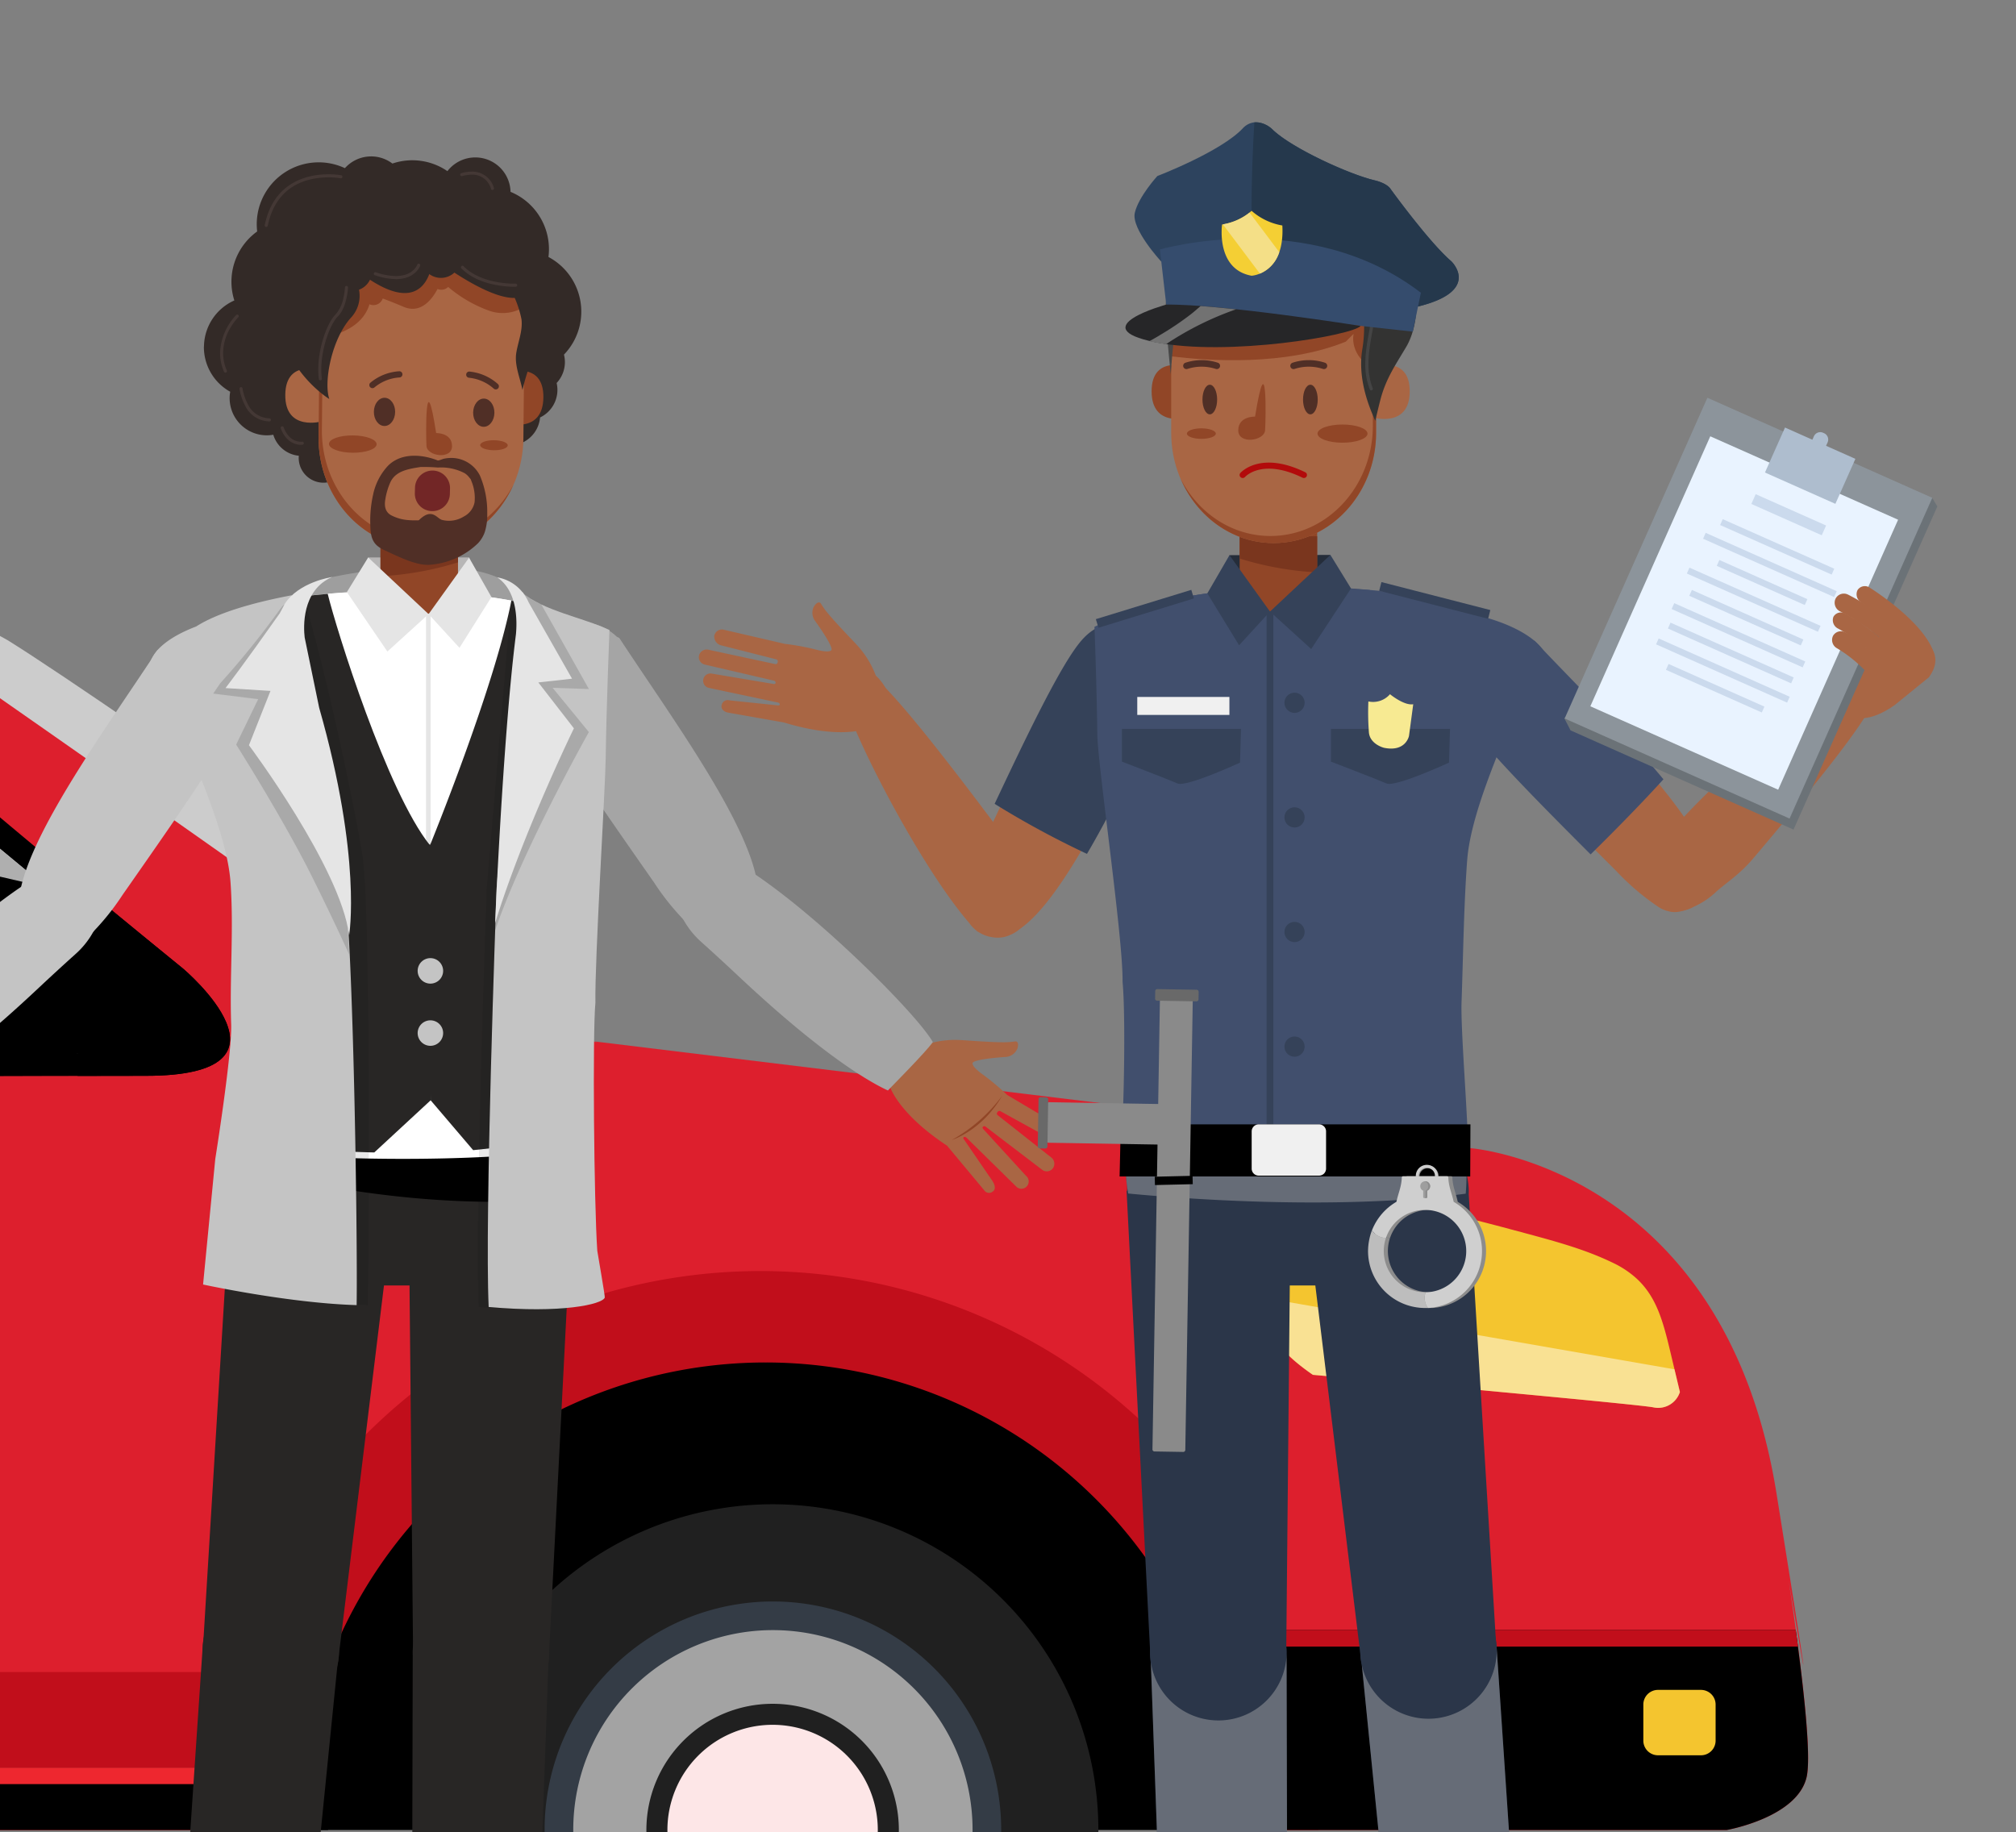 <svg xmlns="http://www.w3.org/2000/svg" xmlns:xlink="http://www.w3.org/1999/xlink" width="428" height="389" viewBox="0 0 428 389">
  <rect x="0" y="0" width="428" height="389" fill="#808080" stroke="none"/>
  <defs>
    <clipPath id="clip-path">
      <rect id="Rectángulo_372426" data-name="Rectángulo 372426" width="428" height="389" transform="translate(956 1808)" fill="#112dbb" stroke="#707070" stroke-width="1" opacity="0.48"/>
    </clipPath>
  </defs>
  <g id="Enmascarar_grupo_1058916" data-name="Enmascarar grupo 1058916" transform="translate(-956 -1808)" clip-path="url(#clip-path)">
    <g id="_26850_Convertido_" data-name="26850 [Convertido]" transform="translate(278.879 1685.688)">
      <g id="Layer_1" data-name="Layer 1" transform="translate(69.817 41.726)">
        <g id="Grupo_1061295" data-name="Grupo 1061295">
          <g id="Grupo_1061294" data-name="Grupo 1061294">
            <ellipse id="Elipse_8011" data-name="Elipse 8011" cx="490.344" cy="11.303" rx="490.344" ry="11.303" transform="translate(41.547 527.565)" opacity="0.1"/>
            <g id="Grupo_1061293" data-name="Grupo 1061293" transform="translate(0 0)">
              <g id="Grupo_1061292" data-name="Grupo 1061292">
                <g id="Grupo_1061250" data-name="Grupo 1061250" transform="translate(0 182.048)">
                  <path id="Trazado_791572" data-name="Trazado 791572" d="M1524.612,638.639h23.536s-98.191-69.788-121.722-84.393l-29.214-16.227H1384.23l140.387,100.624Z" transform="translate(-817.533 -519.801)" fill="#ccc"/>
                  <path id="Trazado_791573" data-name="Trazado 791573" d="M382.363,689.39l-99,17.043s-21.1,3.244-26.781,29.214l122.805-32.458,2.977-13.793Z" transform="translate(-227.905 -598.95)" fill="#c10e1b"/>
                  <path id="Trazado_791574" data-name="Trazado 791574" d="M513.97,616.918l2.977-13.793c36.519-45.445,79.526-78.715,79.526-78.715h12.982s-84.665,80.337-95.486,92.509Z" transform="translate(-362.49 -512.684)" fill="#ccc"/>
                  <path id="Trazado_791575" data-name="Trazado 791575" d="M1032.581,518.049s-30.836-17.043-48.69-17.854-251.56,0-251.56,0-26.781-1.622-45.441,11.36h12.983s13.793-4.871,35.7-4.871H970.909s34.9,4.871,47.879,14.609Z" transform="translate(-452.906 -499.834)" fill="#c10e1b"/>
                  <path id="Trazado_791576" data-name="Trazado 791576" d="M1798.39,995.162H1610.105s-10.54-102.509,98.2-96.831S1798.39,995.162,1798.39,995.162Z" transform="translate(-935.494 -708.082)"/>
                  <path id="Trazado_791577" data-name="Trazado 791577" d="M534.547,986.116H343.294s-4.056-97.642,94.946-104.947,104.971,97.094,96.306,104.947Z" transform="translate(-273.235 -699.036)"/>
                  <path id="Trazado_791578" data-name="Trazado 791578" d="M225.165,643.117s1.622-17.315,31.919-21.642c37.2-5.315,90.886-10.821,90.886-10.821s41.929-47.068,65.461-72.221,51.123-25.97,51.123-25.97,220.734.606,246.694,0c34.9-.811,60.861,18.665,60.861,18.665S878.8,605.22,905.282,625.258h21.823l3.469,1.064-.544-.243,186.062,22.673s53.781,4.218,64.854,73.29,2.6,18.541,2.6,18.541c2.047,13.631,4.971,35.312,3.884,41.295-1.622,8.927-17.042,11.623-17.042,11.623h-111a94.143,94.143,0,0,0-188.285,0h-413.3a94.14,94.14,0,0,0-188.28,0H221.386S196.5,796.215,196.5,781.605s28.675-138.493,28.675-138.493Z" transform="translate(-196.49 -506.425)" fill="#dd1f2d"/>
                  <path id="Trazado_791579" data-name="Trazado 791579" d="M415.888,852.8a118.5,118.5,0,0,1,113.688,85.137H904.323a118.477,118.477,0,0,1,232.166,33.341c0,.062,0,.129,0,.191H1112.69a94.143,94.143,0,0,0-188.285,0H510.567c0-1.555-.043-3.1-.119-4.628-.029-.539-.076-1.073-.11-1.612-.067-.983-.129-1.966-.224-2.944-.062-.663-.148-1.317-.229-1.975-.1-.84-.2-1.675-.32-2.5-.105-.72-.229-1.436-.348-2.152-.129-.749-.258-1.5-.4-2.242s-.31-1.513-.477-2.266c-.153-.682-.305-1.36-.472-2.037-.191-.787-.391-1.575-.606-2.357-.167-.615-.344-1.231-.525-1.842-.238-.816-.487-1.632-.749-2.438-.177-.553-.367-1.1-.558-1.651-.291-.845-.582-1.689-.9-2.524a94.147,94.147,0,0,0-182.254,33.169H297.41v-.191A118.48,118.48,0,0,1,415.888,852.8Z" transform="translate(-249.255 -684.394)" fill="#c10e1b"/>
                  <path id="Trazado_791580" data-name="Trazado 791580" d="M2121.973,1043.376c-1.622,8.927-17.043,11.623-17.043,11.623h-111a93.711,93.711,0,0,0-10.124-42.459h135.778c1.684,12.362,3.221,26.237,2.381,30.836Z" transform="translate(-1131.043 -767.919)"/>
                  <path id="Trazado_791581" data-name="Trazado 791581" d="M2119.6,1012.54c.157,1.159.315,2.338.468,3.516h-134.59c-.539-1.179-1.073-2.362-1.656-3.516Z" transform="translate(-1131.048 -767.919)" fill="#c10e1b"/>
                  <path id="Trazado_791582" data-name="Trazado 791582" d="M304.067,785.749v26.413a3.975,3.975,0,0,1-3.974,3.974H255.83c3.888-17.315,6.861-30.159,6.861-30.159a12.856,12.856,0,0,1,1.431-4.208H300.1a3.975,3.975,0,0,1,3.974,3.974Z" transform="translate(-227.513 -647.253)" fill="#f4c52f"/>
                  <path id="Trazado_791583" data-name="Trazado 791583" d="M284.785,993.83a93.679,93.679,0,0,0-15.277,51.386H221.367s-24.887,2.714-24.887-11.895c0-4.638,2.891-20.292,6.837-39.491Z" transform="translate(-196.48 -758.136)"/>
                  <path id="Trazado_791584" data-name="Trazado 791584" d="M209.843,993.83h81.468c-.926,1.412-1.8,2.863-2.648,4.328h-79.7Q209.389,996.025,209.843,993.83Z" transform="translate(-203.006 -758.136)" fill="#c10e1b"/>
                  <path id="Trazado_791585" data-name="Trazado 791585" d="M1156.433,1087.015h-413.3a94.66,94.66,0,0,0-.945-13.245h415.183A94.708,94.708,0,0,0,1156.433,1087.015Z" transform="translate(-481.822 -799.935)"/>
                  <path id="Trazado_791586" data-name="Trazado 791586" d="M1156.433,1077.271h-413.3a7.443,7.443,0,0,0-.945-3.511h415.183A7.425,7.425,0,0,0,1156.433,1077.271Z" transform="translate(-481.822 -799.93)" fill="#ee272f"/>
                  <path id="Trazado_791587" data-name="Trazado 791587" d="M617.269,660.039c34.9,0,189.077.811,189.077.811v-97.38H683s-21.909-1.622-37.33,14.609c-11.093,11.68-38.141,44.629-38.141,44.629s-25.159,37.33,9.738,37.33Zm-.234-38.384S641.378,592,651.359,581.487c13.875-14.6,33.594-13.144,33.594-13.144H795.964v87.642s-138.765-.73-170.169-.73-8.765-33.594-8.765-33.594Z" transform="translate(-406.822 -533.085)"/>
                  <path id="Trazado_791588" data-name="Trazado 791588" d="M807.358,661.317V573.676H696.347s-19.719-1.46-33.594,13.145c-9.986,10.511-34.324,40.169-34.324,40.169s-22.639,33.594,8.765,33.594,170.169.73,170.169.73Z" transform="translate(-418.211 -538.423)" fill="#dbdbdb"/>
                  <path id="Trazado_791589" data-name="Trazado 791589" d="M1168,563.471s21.909-1.622,37.33,14.609c11.093,11.68,69.63,59.239,69.63,59.239s26.934,22.72-7.958,22.72-243.831.811-243.831.811v-97.38Z" transform="translate(-628.741 -533.085)"/>
                  <path id="Trazado_791590" data-name="Trazado 791590" d="M1093.365,661.317V573.676h111.011s19.719-1.46,33.594,13.145c9.986,10.511,62.669,53.313,62.669,53.313s24.242,20.449-7.167,20.449-200.113.73-200.113.73Z" transform="translate(-665.442 -538.423)" fill="#dbdbdb"/>
                  <path id="Trazado_791591" data-name="Trazado 791591" d="M1206.18,585.046H1093.37v-11.36h111.011s19.719-1.46,33.594,13.145c9.986,10.511,62.669,53.313,62.669,53.313s11.67,9.852,8.3,15.883l-67.064-57.182s-20.287-13.8-35.707-13.8Z" transform="translate(-665.448 -538.429)" fill="#afafaf"/>
                  <path id="Trazado_791592" data-name="Trazado 791592" d="M860.039,573.73l61.095,55.155v19.781l-83-74.936Z" transform="translate(-531.987 -538.473)" fill="#fff" opacity="0.39"/>
                  <path id="Trazado_791593" data-name="Trazado 791593" d="M742.6,575.12l96.2,86.85c-6.475-.033-13.946-.072-22.029-.11l-89.8-81.077a45.968,45.968,0,0,1,15.64-5.663Z" transform="translate(-473.864 -539.2)" fill="#fff" opacity="0.39"/>
                  <path id="Trazado_791594" data-name="Trazado 791594" d="M1273.339,573.73l96.273,86.917c-5.649.009-13.121.029-21.847.057L1251.43,573.73Z" transform="translate(-748.094 -538.473)" fill="#fff" opacity="0.39"/>
                  <path id="Trazado_791595" data-name="Trazado 791595" d="M1137.465,573.73h21.909l96.454,87.083c-7.056.024-14.385.053-21.823.081l-96.545-87.16Z" transform="translate(-688.502 -538.473)" fill="#fff" opacity="0.39"/>
                  <path id="Trazado_791596" data-name="Trazado 791596" d="M1114.995,822.045h37.869a4.6,4.6,0,0,1,4.6,4.6v.534a4.6,4.6,0,0,1-4.6,4.6H1115a4.6,4.6,0,0,1-4.6-4.6v-.539a4.6,4.6,0,0,1,4.6-4.6Z" transform="translate(-674.352 -668.31)" fill="#c10e1b"/>
                  <path id="Trazado_791597" data-name="Trazado 791597" d="M1139.957,856.458a17.655,17.655,0,0,1-17.267-14h34.534a17.659,17.659,0,0,1-17.267,14Z" transform="translate(-680.778 -678.987)" fill="#abcefe"/>
                  <path id="Trazado_791598" data-name="Trazado 791598" d="M665.427,856.458a17.655,17.655,0,0,1-17.267-14h34.534A17.656,17.656,0,0,1,665.427,856.458Z" transform="translate(-432.655 -678.987)" fill="#abcefe"/>
                  <path id="Trazado_791599" data-name="Trazado 791599" d="M640.469,822.05h37.864a4.6,4.6,0,0,1,4.6,4.6v.539a4.6,4.6,0,0,1-4.6,4.6H640.469a4.6,4.6,0,0,1-4.6-4.6v-.534a4.6,4.6,0,0,1,4.6-4.6Z" transform="translate(-426.229 -668.315)" fill="#c10e1b"/>
                  <path id="Trazado_791600" data-name="Trazado 791600" d="M457.646,786.123a19.853,19.853,0,0,1-19.853,19.853h0a19.853,19.853,0,0,1-19.853-19.853h0a19.853,19.853,0,0,1,19.853-19.853h0a19.853,19.853,0,0,1,19.853,19.853h0Zm-6.35-13.5a19.048,19.048,0,0,0-13.5-5.592h0a19.031,19.031,0,0,0-13.5,5.592h0a19.052,19.052,0,0,0-5.6,13.5h0a19.023,19.023,0,0,0,5.6,13.5h0a19.032,19.032,0,0,0,13.5,5.6h0a19.015,19.015,0,0,0,13.5-5.6h0a19.027,19.027,0,0,0,5.592-13.5h0a19.031,19.031,0,0,0-5.592-13.5Z" transform="translate(-312.277 -639.149)" fill="#c10e1b"/>
                  <path id="Trazado_791601" data-name="Trazado 791601" d="M227.946,1039.18h9.132a3.109,3.109,0,0,1,3.106,3.106v7.672a3.106,3.106,0,0,1-3.106,3.106h-9.132a3.109,3.109,0,0,1-3.106-3.106v-7.672A3.109,3.109,0,0,1,227.946,1039.18Z" transform="translate(-211.309 -781.848)" fill="#f4c52f"/>
                  <path id="Trazado_791602" data-name="Trazado 791602" d="M2203.676,1039.18h9.132a3.11,3.11,0,0,1,3.106,3.106v7.672a3.106,3.106,0,0,1-3.106,3.106h-9.132a3.109,3.109,0,0,1-3.106-3.106v-7.672A3.109,3.109,0,0,1,2203.676,1039.18Z" transform="translate(-1244.383 -781.848)" fill="#f4c52f"/>
                  <g id="Grupo_1061246" data-name="Grupo 1061246" transform="translate(98.01 217.921)">
                    <path id="Trazado_791603" data-name="Trazado 791603" d="M401.9,1025.738a69.158,69.158,0,1,0,69.158-69.158A69.158,69.158,0,0,0,401.9,1025.738Zm24.075,0a45.083,45.083,0,1,1,45.083,45.083A45.083,45.083,0,0,1,425.975,1025.738Z" transform="translate(-401.9 -956.58)" fill="#202020"/>
                    <circle id="Elipse_8021" data-name="Elipse 8021" cx="48.466" cy="48.466" r="48.466" transform="translate(0.679 69.106) rotate(-45)" fill="#343c46"/>
                    <path id="Trazado_791604" data-name="Trazado 791604" d="M458.14,1054.967a42.387,42.387,0,1,0,42.387-42.387A42.387,42.387,0,0,0,458.14,1054.967Z" transform="translate(-431.307 -985.861)" fill="#a3a3a3"/>
                    <path id="Trazado_791605" data-name="Trazado 791605" d="M490.69,1072.165a26.8,26.8,0,1,0,26.8-26.795A26.8,26.8,0,0,0,490.69,1072.165Z" transform="translate(-448.327 -1003.007)" fill="#202020"/>
                    <path id="Trazado_791606" data-name="Trazado 791606" d="M500.05,1077.054a22.331,22.331,0,1,0,22.334-22.334A22.335,22.335,0,0,0,500.05,1077.054Z" transform="translate(-453.221 -1007.896)" fill="#fde6e7"/>
                  </g>
                  <g id="Grupo_1061247" data-name="Grupo 1061247" transform="translate(702.174 217.921)">
                    <path id="Trazado_791607" data-name="Trazado 791607" d="M1668.18,1025.738a69.158,69.158,0,1,0,69.158-69.158A69.157,69.157,0,0,0,1668.18,1025.738Zm24.075,0a45.083,45.083,0,1,1,45.083,45.083A45.083,45.083,0,0,1,1692.255,1025.738Z" transform="translate(-1668.18 -956.58)" fill="#202020"/>
                    <path id="Trazado_791608" data-name="Trazado 791608" d="M1711.67,1048.306a48.466,48.466,0,1,0,48.466-48.466A48.466,48.466,0,0,0,1711.67,1048.306Z" transform="translate(-1690.92 -979.2)" fill="#343c46"/>
                    <path id="Trazado_791609" data-name="Trazado 791609" d="M1724.42,1054.967a42.387,42.387,0,1,0,42.387-42.387A42.387,42.387,0,0,0,1724.42,1054.967Z" transform="translate(-1697.586 -985.861)" fill="#a3a3a3"/>
                    <path id="Trazado_791610" data-name="Trazado 791610" d="M1756.96,1072.165a26.8,26.8,0,1,0,26.8-26.795A26.8,26.8,0,0,0,1756.96,1072.165Z" transform="translate(-1714.601 -1003.007)" fill="#202020"/>
                    <path id="Trazado_791611" data-name="Trazado 791611" d="M1766.32,1077.054a22.332,22.332,0,1,0,22.334-22.334A22.332,22.332,0,0,0,1766.32,1077.054Z" transform="translate(-1719.496 -1007.896)" fill="#fde6e7"/>
                  </g>
                  <rect id="Rectángulo_372438" data-name="Rectángulo 372438" width="2.705" height="269.352" transform="translate(405.555 4.75)" fill="#c10e1b"/>
                  <path id="Trazado_791612" data-name="Trazado 791612" d="M1526.3,698.106s26.933,22.72-7.958,22.72c-3.445,0-8.4.01-14.49.024V679.68c12.481,10.33,22.453,18.426,22.453,18.426Z" transform="translate(-880.08 -593.873)"/>
                  <path id="Trazado_791613" data-name="Trazado 791613" d="M1442.62,714.294a4.306,4.306,0,0,0,4.308,4.308l23.3-5.573a4.307,4.307,0,0,0,4.308-4.308V682.885a4.307,4.307,0,0,0-4.308-4.308l-23.3-5.387a4.307,4.307,0,0,0-4.308,4.309Z" transform="translate(-848.064 -590.479)"/>
                  <path id="Trazado_791614" data-name="Trazado 791614" d="M1446.918,673.185l1.479.339a4.314,4.314,0,0,0-2.624,3.965v36.8a4.312,4.312,0,0,0,2.609,3.96l-1.465.348a4.307,4.307,0,0,1-4.308-4.308v-36.8a4.307,4.307,0,0,1,4.308-4.309Z" transform="translate(-848.059 -590.474)" fill="#a3a3a3"/>
                  <path id="Trazado_791615" data-name="Trazado 791615" d="M2033.643,806.625c3.45,1.15,6.852,2.185,10.24,3.163,12.491,3.621,24.714,6.346,37.64,9.819,8.631,2.319,15.133,3.979,21.513,7.071a20.377,20.377,0,0,1,5.043,3.369c4.189,3.888,5.583,9.065,7.119,15.53l2.028,8.521a4.839,4.839,0,0,1-5.682,3.244c-3.216-.582-39.253-3.9-59.177-5.716-7.739-.706-13.049-1.178-13.049-1.178s-6.084-4.056-7.305-6.9-5.682-33.675-5.682-33.675,1.217-5.277,7.3-3.244Z" transform="translate(-1153.276 -660.008)" fill="#f4c52f"/>
                  <g id="Grupo_1061248" data-name="Grupo 1061248" transform="translate(876.852 174.299)" opacity="0.48">
                    <path id="Trazado_791616" data-name="Trazado 791616" d="M2053.7,868.528l66.534,11.589c1.145,4.809,1.15,4.824,1.15,4.824a4.84,4.84,0,0,1-5.682,3.245c-3.216-.582-39.253-3.9-59.177-5.716-7.739-.706-13.049-1.178-13.049-1.178s-6.083-4.056-7.3-6.9a76.209,76.209,0,0,1-1.885-9.242l19.409,3.378Z" transform="translate(-2034.29 -865.15)" fill="#fff"/>
                  </g>
                  <path id="Trazado_791617" data-name="Trazado 791617" d="M438.074,893.48a99.263,99.263,0,0,1,99.264,99.264H530.95a92.876,92.876,0,0,0-185.751,0H338.81A99.263,99.263,0,0,1,438.074,893.48Z" transform="translate(-270.902 -705.665)"/>
                  <path id="Trazado_791618" data-name="Trazado 791618" d="M1701.2,893.48a99.263,99.263,0,0,1,99.264,99.264h-6.388a92.876,92.876,0,0,0-185.752,0h-6.388A99.263,99.263,0,0,1,1701.2,893.48Z" transform="translate(-931.37 -705.665)"/>
                  <g id="Grupo_1061249" data-name="Grupo 1061249" transform="translate(427.937 52.199)">
                    <path id="Trazado_791619" data-name="Trazado 791619" d="M1093.4,730.023h43.007s-7.3-22.634-22.72-26.518c0,0-8.926-.649-14.6,3.879s-5.682,22.634-5.682,22.634Z" transform="translate(-1093.4 -658.512)" fill="#afafaf"/>
                    <path id="Trazado_791620" data-name="Trazado 791620" d="M1101.631,653.578s24.729,2.061,21.637-6.179,0-10.3,0-18.545,4.122-18.546-10.3-19.576-20.607,18.546-11.332,44.305Z" transform="translate(-1095.409 -609.238)" fill="#afafaf"/>
                  </g>
                  <path id="Trazado_791621" data-name="Trazado 791621" d="M628.414,627s24.342-29.657,34.324-40.168c13.875-14.6,33.594-13.145,33.594-13.145H807.343v13.8H708.179s-14.409-1.431-28.465,15.54c-.148,2.4-.477,4.89-.477,7.219,0,8.245-3.092,10.3,0,18.546,2.276,6.064-10.511,6.551-17.424,6.384-.363.739-.72,1.479-1.073,2.2a27.134,27.134,0,0,1,10.921-1.751c15.421,3.879,22.72,26.518,22.72,26.518H651.373s0-2.634.315-6.145c-.792,1.637-1.546,3.187-2.238,4.623-4.981-.014-9.166-.019-12.276-.019-31.4,0-8.765-33.594-8.765-33.594Z" transform="translate(-418.201 -538.429)" fill="#afafaf"/>
                  <path id="Trazado_791622" data-name="Trazado 791622" d="M277.01,794.67a6.358,6.358,0,0,0,6.36,6.36h20.549a6.361,6.361,0,0,0,6.36-6.36h0a6.361,6.361,0,0,0-6.36-6.36H283.37a6.361,6.361,0,0,0-6.36,6.36Z" transform="translate(-238.588 -650.673)" fill="#fff" opacity="0.57"/>
                </g>
                <g id="Grupo_1061267" data-name="Grupo 1061267" transform="translate(546.228 113.793)">
                  <g id="Grupo_1061252" data-name="Grupo 1061252" transform="translate(173.433 98.924)">
                    <g id="Grupo_1061251" data-name="Grupo 1061251" transform="translate(76.079 88.667)">
                      <path id="Trazado_791623" data-name="Trazado 791623" d="M1636.121,751.837a2.9,2.9,0,0,1-2.538,1.732s-6.813.425-6.956,1.3c-.134.816,2.085,2.362,2.085,2.362a52.331,52.331,0,0,1,5.258,4.4l11.579,6.88a1.643,1.643,0,0,1,.253,2.3,1.908,1.908,0,0,1-2.524.186l-10.73-5.911a.447.447,0,0,0-.577.124c-.143.172-.315.41-.052.687l11.422,9.022a1.669,1.669,0,0,1,.31,2.319,1.61,1.61,0,0,1-2.276.262l-11.947-9.113c-.329-.3-.892,0-.6.415l9.132,9.986a1.551,1.551,0,0,1-1.942,2.419l-10.659-10.473c-.487-.425-.892-.034-.6.277h0l6.116,8.927c.492.811.725,1.708.062,2.185a1.238,1.238,0,0,1-1.856-.272l-7.873-9.447c-10.668-7.047-12.238-12.815-12.238-12.815-2.452-10.182,7.476-8.569,7.476-8.569a20.008,20.008,0,0,1,7.472-1.05c1.7.081,6.68.515,9.709.472a16.127,16.127,0,0,0,2.076-.182c.573-.014.734.62.415,1.579Z" transform="translate(-1608.583 -749.954)" fill="#a96644"/>
                      <path id="Trazado_791624" data-name="Trazado 791624" d="M1637.18,784.134s6.331-1.88,10.711-9.413A33.725,33.725,0,0,1,1637.18,784.134Z" transform="translate(-1623.536 -762.904)" fill="#914627"/>
                    </g>
                    <path id="Trazado_791625" data-name="Trazado 791625" d="M1483.015,628.371a53.147,53.147,0,0,1-7.376-9.008l-1.322-1.889c-10.826-15.5-22.172-31.729-24.51-38.537-.038-.1-.067-.2-.1-.3-.057-.172-.1-.334-.143-.5a10.975,10.975,0,0,1,18.164-10.955c.177.086.344.157.52.248,12.739,19.476,34.978,49.181,28.24,59.134l-.014.024c-.067.1-.129.21-.2.315l-.191.305a7.163,7.163,0,0,1-.84,1.016,4.292,4.292,0,0,1-1.207,1.049c-.081.038-.158.067-.234.1a9.8,9.8,0,0,1-1.455.606c-.115.043-.229.076-.344.115-.091.029-.177.057-.272.086-.229.072-.463.134-.687.191l-.3.072c-.1.019-.191.043-.286.062a9.888,9.888,0,0,1-2.691.215,6.248,6.248,0,0,1-2.319-.649,7.576,7.576,0,0,1-2.452-1.722Z" transform="translate(-1449.129 -564.115)" fill="#a5a5a5"/>
                    <path id="Trazado_791626" data-name="Trazado 791626" d="M1516.293,682.051a8.581,8.581,0,0,1-1.074-7.286,10.827,10.827,0,0,1,.363-1.088l.115-.143a7.836,7.836,0,0,1,1.737-2.409c.043-.043.1-.081.138-.119a7.6,7.6,0,0,1,4.06-2.08,8.612,8.612,0,0,1,3.612.029c.344.062.611.119.75.143.138.062.291.148.429.215a8.614,8.614,0,0,1,1.97,1.074c14.714,8.827,37.435,31.6,40.784,37.563-1.646,2.295-8.6,9.261-9.538,10.277-5.386-2.5-15.621-9.151-31.738-24.29-3.2-3.006-5.687-5.267-7.758-7.133a17.8,17.8,0,0,1-3.86-4.752Z" transform="translate(-1483.49 -618.826)" fill="#a5a5a5"/>
                  </g>
                  <g id="Grupo_1061254" data-name="Grupo 1061254" transform="translate(0 101.501)">
                    <g id="Grupo_1061253" data-name="Grupo 1061253" transform="translate(0 88.351)">
                      <path id="Trazado_791627" data-name="Trazado 791627" d="M1095.667,756.577a2.9,2.9,0,0,0,2.538,1.732s6.813.425,6.956,1.307c.134.816-2.085,2.362-2.085,2.362a52.377,52.377,0,0,0-5.258,4.4l-11.579,6.88a1.643,1.643,0,0,0-.253,2.3,1.914,1.914,0,0,0,2.529.186l10.73-5.911a.447.447,0,0,1,.578.124c.143.172.315.41.052.682l-11.422,9.027a1.668,1.668,0,0,0-.31,2.319,1.609,1.609,0,0,0,2.276.262l11.947-9.113c.329-.3.892,0,.6.415l-9.132,9.986a1.549,1.549,0,0,0,1.937,2.419l10.659-10.473c.487-.425.892-.033.6.277h0l-6.122,8.927c-.491.811-.725,1.708-.062,2.185a1.238,1.238,0,0,0,1.856-.272l7.872-9.447c10.668-7.047,12.238-12.815,12.238-12.815,2.448-10.182-7.477-8.574-7.477-8.574a20.006,20.006,0,0,0-7.472-1.05c-1.7.081-6.68.515-9.709.472a15.97,15.97,0,0,1-2.071-.181c-.573-.014-.735.62-.42,1.579Z" transform="translate(-1085.627 -754.694)" fill="#a96644"/>
                      <path id="Trazado_791628" data-name="Trazado 791628" d="M1124.051,788.863s-6.331-1.875-10.711-9.413A33.719,33.719,0,0,0,1124.051,788.863Z" transform="translate(-1100.118 -767.639)" fill="#914627"/>
                    </g>
                    <path id="Trazado_791629" data-name="Trazado 791629" d="M1236.621,633.772a53.219,53.219,0,0,0,7.381-9l1.322-1.889c10.826-15.5,22.177-31.729,24.51-38.537.038-.1.062-.2.1-.3.057-.172.1-.339.143-.5a10.976,10.976,0,0,0-18.164-10.959c-.172.086-.344.157-.52.248-12.739,19.476-34.978,49.181-28.24,59.134l.014.024c.062.1.124.21.2.315l.191.305a7.181,7.181,0,0,0,.84,1.016,4.285,4.285,0,0,0,1.207,1.05c.081.038.157.067.233.1a9.788,9.788,0,0,0,1.455.606c.115.043.229.076.344.115l.272.086c.229.072.463.134.687.191l.3.072c.1.019.191.043.286.062a9.886,9.886,0,0,0,2.691.215,6.247,6.247,0,0,0,2.319-.649,7.579,7.579,0,0,0,2.453-1.723Z" transform="translate(-1156.883 -569.517)" fill="#c4c4c4"/>
                    <path id="Trazado_791630" data-name="Trazado 791630" d="M1197.064,687.451a8.58,8.58,0,0,0,1.073-7.285,10.609,10.609,0,0,0-.362-1.088l-.114-.143a7.843,7.843,0,0,0-1.737-2.409c-.043-.043-.1-.081-.138-.119a7.582,7.582,0,0,0-4.06-2.08,8.614,8.614,0,0,0-3.612.029c-.348.062-.611.119-.749.143-.138.062-.291.148-.429.215a8.592,8.592,0,0,0-1.97,1.073c-14.714,8.827-37.435,31.6-40.784,37.563,1.646,2.3,8.607,9.261,9.538,10.277,5.386-2.495,15.62-9.151,31.737-24.29,3.2-3.006,5.688-5.268,7.758-7.133a17.8,17.8,0,0,0,3.86-4.752Z" transform="translate(-1116.244 -624.227)" fill="#c4c4c4"/>
                  </g>
                  <g id="Grupo_1061262" data-name="Grupo 1061262" transform="translate(87.411 79.164)">
                    <g id="Grupo_1061259" data-name="Grupo 1061259" transform="translate(0 122.719)">
                      <g id="Grupo_1061255" data-name="Grupo 1061255" transform="translate(0 200.658)">
                        <path id="Trazado_791631" data-name="Trazado 791631" d="M1304.015,1222.423s-.73-10.6-2.333-15.788c0,0-5,.291-6.432-1.5s-9.886-9.519-13.774-.033l-2.806,5.272s-13.23-4.055-9,12.048Z" transform="translate(-1268.833 -1200.472)" fill="#60220f"/>
                        <path id="Trazado_791632" data-name="Trazado 791632" d="M1269.7,1241.779h34.348s-.134-2.142-.415-4.289H1268.9a25.222,25.222,0,0,0,.792,4.289Z" transform="translate(-1268.868 -1219.828)" fill="#d3d3d3"/>
                      </g>
                      <g id="Grupo_1061256" data-name="Grupo 1061256" transform="translate(62.74 201.734)">
                        <path id="Trazado_791633" data-name="Trazado 791633" d="M1421.8,1202.791a58.214,58.214,0,0,0,18.637,10.058s21.222-6.713,15.606,10.134H1400.8s-1.856-12.014,1.8-20.063c0,0,1.365-.615,3.344,1.236s8.545,2.944,11.828,1.889c0,0,1.856-3.869,4.026-3.249Z" transform="translate(-1400.332 -1202.729)" fill="#60220f"/>
                        <path id="Trazado_791634" data-name="Trazado 791634" d="M1400.5,1236.86a37.519,37.519,0,0,0,.391,3.964h55.241a18.254,18.254,0,0,0,.912-3.964Z" transform="translate(-1400.42 -1220.575)" fill="#d3d3d3"/>
                      </g>
                      <g id="Grupo_1061257" data-name="Grupo 1061257" transform="translate(60.349 0.83)">
                        <path id="Trazado_791635" data-name="Trazado 791635" d="M1395.391,800.391c-.024-.305-.062-.611-.067-.926a17.4,17.4,0,0,1,34.8-.926h.1l-4.991,97.637c0,.033.005.062.005.1a14.483,14.483,0,1,1-28.961.5c-.01-.444.014-.883.043-1.317l-.916-95.061Z" transform="translate(-1395.319 -781.649)" fill="#282625"/>
                        <path id="Trazado_791636" data-name="Trazado 791636" d="M1396.849,1093.064l.205-86.244h0v-.024a14.485,14.485,0,0,1,28.966-.5,14.075,14.075,0,0,1-.148,2.209l-3.03,84.507a1.454,1.454,0,0,1,.042.281,1.348,1.348,0,0,1-.072.434l-.014.343h-.148c-1.126,1.927-6.375,3.4-12.687,3.4-7.133,0-12.92-1.87-12.92-4.175a1.86,1.86,0,0,1,.034-.229l-.239-.009Z" transform="translate(-1396.114 -891.672)" fill="#282625"/>
                      </g>
                      <g id="Grupo_1061258" data-name="Grupo 1061258" transform="translate(10.824 0.853)">
                        <path id="Trazado_791637" data-name="Trazado 791637" d="M1309.724,799.214c0-.31-.019-.615,0-.926a17.405,17.405,0,0,1,34.777,1.527h.1l-11.851,97.05v.1a14.484,14.484,0,1,1-28.928-1.541c.024-.444.077-.883.138-1.312l5.778-94.889Z" transform="translate(-1297.939 -781.699)" fill="#282625"/>
                        <path id="Trazado_791638" data-name="Trazado 791638" d="M1291.52,1092.309l5.869-87.265h0v-.024a14.485,14.485,0,1,1,28.627,3.736l-8.564,85.337a1.163,1.163,0,0,1,.024.286,1.494,1.494,0,0,1-.1.429l-.038.344-.143-.014c-1.259,1.851-6.6,2.944-12.9,2.5-7.119-.5-12.753-2.772-12.591-5.072a1.19,1.19,0,0,1,.052-.224l-.234-.024Z" transform="translate(-1291.52 -891.299)" fill="#282625"/>
                      </g>
                      <path id="Trazado_791639" data-name="Trazado 791639" d="M1389.131,785.721s6.646,34.882-30.273,32.029h-10.544c-12.286,0-21.337-1.15-25.483-6.346-8.555-8.1-4.833-25.927-4.833-25.927.683-2.734.157-4.046,0-5.568l70.818.143a16.291,16.291,0,0,0,.32,5.663Z" transform="translate(-1294.119 -779.91)" fill="#282625"/>
                      <path id="Trazado_791640" data-name="Trazado 791640" d="M1388.882,799.31a38.167,38.167,0,0,0,.305-13.574,16.4,16.4,0,0,1-.32-5.663l-70.819-.143c.157,1.522.683,2.829,0,5.568a46.267,46.267,0,0,0-.749,6.527c9.6,2.839,38.684,10.258,71.577,7.29Z" transform="translate(-1294.176 -779.92)"/>
                    </g>
                    <g id="Grupo_1061261" data-name="Grupo 1061261" transform="translate(5.299)">
                      <path id="Trazado_791641" data-name="Trazado 791641" d="M1392.556,544.489s-6.685-9.69-39.935-2.982l-6.012,2.409-1.369,12.944h48.308l-.993-12.376Z" transform="translate(-1314.084 -531.297)" fill="#9e9e9e"/>
                      <path id="Trazado_791642" data-name="Trazado 791642" d="M1377.47,535.25h21.47l.248,2.433-8.5,11.083-4.022-.448-8.9-9.738Z" transform="translate(-1330.937 -529.262)" fill="#b7b6b6"/>
                      <path id="Trazado_791643" data-name="Trazado 791643" d="M1301.426,608.539c-.8-11.179-8.807-27.53-12.724-38.108-3.736-10.105,7.753-12.524,7.753-12.524,11.332-7.157,32.206-7.157,32.206-7.157l24.114.615a81.544,81.544,0,0,1,27.773,7.524s-.477,12.166-.606,22.859c-.081,6.484-5.516,43.4-5.358,52.5-.625,6.432.1,22.887.8,32.983a.5.5,0,0,1-.162.372c-.759,1.913-17.124,3.44-37.206,3.44s-36.089-1.493-37.182-3.373h-.062v-.2h0c-.091-6.341,2.056-22.759,1.842-28.894-.348-10.01-.467-20.039-1.183-30.03Z" transform="translate(-1284.13 -537.367)" fill="#fff"/>
                      <g id="Grupo_1061260" data-name="Grupo 1061260" transform="translate(40.693)">
                        <path id="Trazado_791644" data-name="Trazado 791644" d="M1381.561,562.4c-8.474-.176-15.95-5.821-16.332-11.7a77.46,77.46,0,0,1,14.543-.048l1.77.038a81.665,81.665,0,0,1,15.692,1C1396.4,557.413,1389.892,562.576,1381.561,562.4Z" transform="translate(-1365.23 -537.15)" fill="#914627"/>
                        <rect id="Rectángulo_372439" data-name="Rectángulo 372439" width="16.456" height="16.833" transform="translate(8.45)" fill="#914627"/>
                        <path id="Trazado_791645" data-name="Trazado 791645" d="M1399.4,527.51v4.733a66.725,66.725,0,0,1-16.456,2.944v-7.672H1399.4Z" transform="translate(-1374.49 -525.215)" fill="#7a361e"/>
                      </g>
                      <path id="Trazado_791646" data-name="Trazado 791646" d="M1381.168,606.364c-9.151-11.4-19.905-48.046-21.719-55.493.568-.072,6.46-.52,6.46-.52l14.958,4.824,9.289-4.017a83.073,83.073,0,0,1,8.292,1.159c-3.674,18.717-17.286,54.048-17.286,54.048Z" transform="translate(-1321.514 -537.158)" fill="#fff"/>
                      <rect id="Rectángulo_372440" data-name="Rectángulo 372440" width="0.964" height="52.459" transform="translate(58.814 17.968)" fill="#e5e5e5"/>
                      <path id="Trazado_791647" data-name="Trazado 791647" d="M1404.8,660.552l-.434-54.5c.1.124.19.258.281.372,0,0,13.612-33.241,17.286-51.958a86.364,86.364,0,0,1,19.481,6.365s-.477,12.167-.606,22.859c-.081,6.484-5.515,43.4-5.358,52.5-.52,5.324.754,22.7,1.3,32.463l-22.93,2.486-9.027-10.587Z" transform="translate(-1345.002 -539.312)" fill="#282625"/>
                      <path id="Trazado_791648" data-name="Trazado 791648" d="M1311.3,638.929c-.224-6.436-.367-12.877-.62-19.314,7.52-22.787-2.748-52.54-6.107-61.2.358-.1.577-.148.577-.148,7.3-4.6,18.522-6.245,25.607-6.828,1.808,7.448,12.567,42,21.719,53.4,0,0,.052-.129.147-.368v54.487l-11.975,11.083s-22.348-.372-32.206-3.578c.577-7.462,3.015-23.145,2.863-27.544Z" transform="translate(-1292.818 -537.728)" fill="#282625"/>
                      <path id="Trazado_791649" data-name="Trazado 791649" d="M1354.8,613.929c-1.846-11.083-6.05-44.486-11.05-61.4.744-.153,1.489-.31,2.252-.453,5.062,16.761,10.711,43.709,12.572,54.892,1.837,11.012,1.422,80.313,1.193,95.819-.782-.024-1.579-.057-2.386-.1.22-15.673-.754-77.77-2.586-88.763Z" transform="translate(-1313.305 -538.063)" opacity="0.09"/>
                      <path id="Trazado_791650" data-name="Trazado 791650" d="M1367.99,542.6l4.523-7.352,12.82,12.028-8.745,7.949Z" transform="translate(-1325.98 -529.262)" fill="#e5e5e5"/>
                      <path id="Trazado_791651" data-name="Trazado 791651" d="M1404.34,547.33l6.561,7.157,6.784-10.778-4.747-8.359Z" transform="translate(-1344.986 -529.314)" fill="#e5e5e5"/>
                      <path id="Trazado_791652" data-name="Trazado 791652" d="M1284.85,575.792a8.735,8.735,0,0,1-4.91-7.849c0-4.447,5.563-7.558,10.015-9.242.038-.029.067-.048.067-.048,4.442-2.806,11.728-4.971,20.23-6.584,5.062,16.761,9.318,50.67,11.183,61.854,1.837,11.012,2.81,73.352,2.586,88.863-14.524-.434-32.582-4.37-32.6-4.375,0-.057,2.586-26.638,2.586-26.638s3.593-22.491,3.378-28.627c-.348-10.01.577-20.144-.139-30.14-.778-10.869-8.369-26.628-12.386-37.215Z" transform="translate(-1279.94 -538.057)" fill="#c4c4c4"/>
                      <path id="Trazado_791653" data-name="Trazado 791653" d="M1437.827,550.66c4.771,4.027,12.82,5.315,18.689,8.054,0,0-.663,16.537-.8,27.234-.081,6.484-2.348,42.793-2.185,51.887-.625,6.432-.3,42.587.4,52.683.009.134,1.7,9.824,1.589,9.938-.573,1.441-9.146,3.378-24.653,1.99-.859-19.09,1.527-84.14,1.689-88.987,0-.191.076-.868.076-.868l5.2-61.925Z" transform="translate(-1358.759 -537.32)" fill="#c4c4c4"/>
                      <path id="Trazado_791654" data-name="Trazado 791654" d="M1428.18,614.915c.005-.191.076-.868.076-.868l5.1-60.122c.606.51,1.36-.826,2.061-.391l-5.077,60.513s-.067.682-.076.868c-.162,4.848-2.553,69.9-1.689,88.987,3.345.3,6.341.439,9.027.467a109.578,109.578,0,0,1-11.117-.467c-.859-19.09,1.527-84.14,1.689-88.987Z" transform="translate(-1356.469 -538.776)" opacity="0.09"/>
                      <path id="Trazado_791655" data-name="Trazado 791655" d="M1446.16,570.991l7.7,9.4s-13.97,24.758-19.9,42.087c.162-4.786.282-8.059.31-9.008,0-.191.077-.868.077-.868l5.2-61.925a16.547,16.547,0,0,0,4.218,2.624l10.1,17.954-7.7-.258Z" transform="translate(-1360.474 -537.33)" opacity="0.14"/>
                      <path id="Trazado_791656" data-name="Trazado 791656" d="M1433.94,617.481s1.627-38.37,4.266-60l-.014.043s.014-.076.033-.205c.043-.367.091-.725.134-1.078.272-2.748.386-9.208-3.969-12.138a8.734,8.734,0,0,1,5.424,3.23.488.488,0,0,1,.019-.076l.219.386a9.5,9.5,0,0,1,1,1.746h0l9.223,16.227-7.157.8,7.553,9.743s-10.759,22.043-16.723,41.328Z" transform="translate(-1360.464 -533.89)" fill="#e5e5e5"/>
                      <path id="Trazado_791657" data-name="Trazado 791657" d="M1313.381,585.954l4.671-9.643-9.542-1.193,1.489-2.185a182.921,182.921,0,0,0,12.7-15.731c.5-.554.258-.5.921-.973,5.063,16.761,10.759,48.857,12.625,60.041.415,2.49.787,7.615,1.112,14.218-1.393-3.087-3.951-8.607-7.772-16.3-6.165-12.424-16.2-28.231-16.2-28.231Z" transform="translate(-1294.879 -540.232)" opacity="0.14"/>
                      <path id="Trazado_791658" data-name="Trazado 791658" d="M1313.99,567.529s3.974-5.167,11.532-15.9l.992-1.87-.009-.014c2.982-4.771,10.1-5.792,10.1-5.792-6.517,2.839-6.055,10.754-5.812,12.835l3.078,14.924c9.146,32.005,6.36,48.308,6.36,48.308-1.789-14.314-21.27-40.355-21.27-40.355l4.571-11.532-9.542-.6Z" transform="translate(-1297.744 -533.811)" fill="#e5e5e5"/>
                      <path id="Trazado_791659" data-name="Trazado 791659" d="M1399.48,716.255a2.705,2.705,0,1,0,2.705-2.705A2.706,2.706,0,0,0,1399.48,716.255Z" transform="translate(-1342.445 -622.492)" fill="#c4c4c4"/>
                      <path id="Trazado_791660" data-name="Trazado 791660" d="M1399.48,743.935a2.705,2.705,0,1,0,2.705-2.705A2.706,2.706,0,0,0,1399.48,743.935Z" transform="translate(-1342.445 -636.966)" fill="#c4c4c4"/>
                    </g>
                  </g>
                  <g id="Grupo_1061266" data-name="Grupo 1061266" transform="translate(104.38)">
                    <g id="Grupo_1061264" data-name="Grupo 1061264">
                      <path id="Trazado_791661" data-name="Trazado 791661" d="M1304.4,397.163a10.837,10.837,0,0,1,6.446-9.8,13.149,13.149,0,0,1,4.848-14.647,13.6,13.6,0,0,1-.091-1.656,13.151,13.151,0,0,1,18.717-11.785,7.47,7.47,0,0,1,10.086-.978,13.177,13.177,0,0,1,11.675,1.608,7.481,7.481,0,0,1,13.4,4.4,13.163,13.163,0,0,1,8.158,12.3,13.478,13.478,0,0,1-.105,1.527,13.149,13.149,0,0,1,3.292,20.731,6.628,6.628,0,0,1,.2,1.641,6.484,6.484,0,0,1-1.756,4.385,6.5,6.5,0,0,1-3.516,7.319,6.54,6.54,0,1,1-9.371-6.47,6.487,6.487,0,0,1,1.3-3.364,13.164,13.164,0,0,1-9.49-12.763,12.416,12.416,0,0,1,.1-1.527,13.186,13.186,0,0,1-5.172-4.972,13.168,13.168,0,0,1-14.247-3.54,13.5,13.5,0,0,1-2.438,2.285,13.619,13.619,0,0,1,.091,1.656,13.159,13.159,0,0,1-9,12.348,7.489,7.489,0,0,1-2.6,9.008,7.846,7.846,0,0,1,.687,2.92,6.294,6.294,0,0,1,5.84,6.341,6.364,6.364,0,0,1-.229,1.6,5.266,5.266,0,1,1-6.713,5.01c0-.138.015-.272.024-.405a6.3,6.3,0,0,1-5.42-4.461,7.717,7.717,0,0,1-1.455.124,7.9,7.9,0,0,1-7.815-7.968,7.614,7.614,0,0,1,.124-1.284,10.844,10.844,0,0,1-5.587-9.59Z" transform="translate(-1304.399 -356.779)" fill="#332a27"/>
                      <g id="Grupo_1061263" data-name="Grupo 1061263" transform="translate(17.262 15.496)">
                        <path id="Trazado_791662" data-name="Trazado 791662" d="M1438.865,452.612s7.925-2.7,7.848,5.2-7.954,5.472-7.954,5.472Z" transform="translate(-1391.916 -422.152)" fill="#914627"/>
                        <path id="Trazado_791663" data-name="Trazado 791663" d="M1348.528,451.738s-7.872-2.858-7.949,5.043,7.844,5.63,7.844,5.63Z" transform="translate(-1340.579 -421.664)" fill="#a96644"/>
                        <path id="Trazado_791664" data-name="Trazado 791664" d="M1355.375,433.245c-.129,12.93,9.5,23.512,21.513,23.636h0c12.009.119,21.847-10.272,21.976-23.2l.205-20.774c.129-12.935-9.5-23.517-21.513-23.636h0c-12.009-.119-21.852,10.272-21.981,23.2l-.205,20.774Z" transform="translate(-1348.313 -389.263)" fill="#a96644"/>
                        <path id="Trazado_791665" data-name="Trazado 791665" d="M1358.432,414.17A24.748,24.748,0,0,0,1356.3,424l-.205,20.769c-.129,12.935,9.5,23.517,21.513,23.636,8.188.081,15.354-4.724,19.137-11.885-3.535,7.968-11.1,13.459-19.838,13.374-12.009-.119-21.642-10.7-21.513-23.636l.205-20.774a24.7,24.7,0,0,1,2.844-11.317Z" transform="translate(-1348.322 -402.284)" fill="#914627"/>
                        <path id="Trazado_791666" data-name="Trazado 791666" d="M1355.82,412.294c.215-12.854,10.02-23.155,21.977-23.035,9.838.1,18.073,7.219,20.664,16.895a8.582,8.582,0,0,1-6.656.363,28.114,28.114,0,0,1-8.674-5.038,2.077,2.077,0,0,1-1.474.592,2.027,2.027,0,0,1-.782-.162c-1.155,2.185-3.536,5.344-7.19,3.8-1.947-.825-3.388-1.388-4.447-1.78a2.079,2.079,0,0,1-1.985,1.407,2.011,2.011,0,0,1-.83-.181c-.692,2.357-3,6.04-10.592,7.152Z" transform="translate(-1348.548 -389.258)" fill="#914627"/>
                      </g>
                      <path id="Trazado_791667" data-name="Trazado 791667" d="M1369.53,372.309s12.944.387,18.731,10.74c7.328,11.494,4.075,21.728,2.934,24.419a50.7,50.7,0,0,0-2.066,6.632c-.482-2.538-1.727-5.234-1.312-7.849.377-2.376,1.393-4.681,1.112-7.123a21.967,21.967,0,0,0-1.436-4.566c-3.626.1-9-2.891-12.815-5.377a4.19,4.19,0,0,1-5.325.315c-1.2,3.182-4.351,6.584-12.591,1.2a4.21,4.21,0,0,1-2.329,2.118,6.789,6.789,0,0,1-1.617,5.835c-4.213,4.552-5.931,13.831-4.685,17.372,0,0-10.005-6.05-10.95-18.24s13.34-30.087,32.353-25.469Z" transform="translate(-1321.517 -364.513)" fill="#332a27"/>
                    </g>
                    <path id="Trazado_791668" data-name="Trazado 791668" d="M1403.235,502.283a19.677,19.677,0,0,0-1.56-8.106,6.793,6.793,0,0,0-6.455-3.712,7.312,7.312,0,0,0-1.246.167c-.233.052-1.078.434-1.274.348,0,0-6.479-2.853-10.506,1.107a12.814,12.814,0,0,0-3.192,6.174,25.49,25.49,0,0,0-.558,7.119,7.881,7.881,0,0,0,.243,1.76c.511,1.851,1.742,2.457,3.369,3.2,2.5,1.14,5.983,2.887,8.741,2.81a16.374,16.374,0,0,0,10.478-4.585,6.572,6.572,0,0,0,1.441-2.381,12.041,12.041,0,0,0,.52-3.9Zm-2.691-2.386a4.315,4.315,0,0,1-2.262,2.982,5.955,5.955,0,0,1-4.609.74c-1.13-.253-2.108-2.739-4.933.038-.081.081-.525.038-.625.043a12.786,12.786,0,0,1-1.6-.048,9.227,9.227,0,0,1-3.727-1.055c-1.307-.759-1.417-2.09-1.173-3.44a14.079,14.079,0,0,1,1.078-3.588c1.159-2.429,3.965-2.8,6.384-3.192a36.782,36.782,0,0,1,3.688.115,10.81,10.81,0,0,1,5.668,1.193,3.764,3.764,0,0,1,.944.864c.382.472.334.343.487.792A9.236,9.236,0,0,1,1400.544,499.9Z" transform="translate(-1343.099 -426.431)" fill="#502f26"/>
                    <g id="Grupo_1061265" data-name="Grupo 1061265" transform="translate(26.538 45.616)">
                      <path id="Trazado_791669" data-name="Trazado 791669" d="M1380,467.167c-.015,1.656.988,3,2.233,3.015s2.266-1.322,2.281-2.977-.988-3-2.233-3.015S1380.009,465.511,1380,467.167Z" transform="translate(-1370.467 -458.558)" fill="#502f26"/>
                      <path id="Trazado_791670" data-name="Trazado 791670" d="M1424.17,467.532c-.014,1.656.988,3,2.233,3.015s2.266-1.322,2.281-2.977-.988-3-2.233-3.011-2.266,1.322-2.281,2.977Z" transform="translate(-1393.563 -458.752)" fill="#502f26"/>
                      <path id="Trazado_791671" data-name="Trazado 791671" d="M1405.379,472.693s3.393-.1,3.369,2.8-5.277,2.109-5.42-.043S1403.022,457.391,1405.379,472.693Z" transform="translate(-1382.625 -459.566)" fill="#914627"/>
                      <path id="Trazado_791672" data-name="Trazado 791672" d="M1379.053,455.824a9.286,9.286,0,0,1,2.5-1.484h0a9.131,9.131,0,0,1,2.834-.635h0a.658.658,0,0,0,.615-.7h0a.659.659,0,0,0-.7-.615h0a10.727,10.727,0,0,0-3.24.725h0a10.541,10.541,0,0,0-2.853,1.694h0a.659.659,0,0,0-.086.93h0a.659.659,0,0,0,.754.191h0a.612.612,0,0,0,.177-.1Z" transform="translate(-1369.405 -452.387)" fill="#502f26"/>
                      <path id="Trazado_791673" data-name="Trazado 791673" d="M1427.851,456.095a.658.658,0,0,0-.052-.93h0a10.606,10.606,0,0,0-2.791-1.794h0a10.705,10.705,0,0,0-3.211-.844h0a.658.658,0,0,0-.721.592h0a.656.656,0,0,0,.592.72h0a9.3,9.3,0,0,1,2.81.74h0a9.122,9.122,0,0,1,2.443,1.57h0a.62.62,0,0,0,.172.11h0a.663.663,0,0,0,.758-.167h0Z" transform="translate(-1391.943 -452.458)" fill="#502f26"/>
                      <path id="Trazado_791674" data-name="Trazado 791674" d="M1360.02,482.738c-.01,1.016,2.252,1.861,5.043,1.88s5.062-.782,5.071-1.8-2.247-1.856-5.038-1.88-5.062.782-5.072,1.794Z" transform="translate(-1360.02 -467.316)" fill="#914627"/>
                      <path id="Trazado_791675" data-name="Trazado 791675" d="M1427.3,484.12c0,.587,1.3,1.073,2.92,1.088s2.925-.453,2.929-1.04-1.3-1.073-2.915-1.088S1427.3,483.533,1427.3,484.12Z" transform="translate(-1395.199 -468.435)" fill="#914627"/>
                      <path id="Trazado_791676" data-name="Trazado 791676" d="M1405.662,501.588a3.717,3.717,0,0,1-3.827,3.607h0a3.714,3.714,0,0,1-3.607-3.827l.033-1.174a3.717,3.717,0,0,1,3.827-3.607h0a3.717,3.717,0,0,1,3.607,3.826Z" transform="translate(-1379.997 -475.498)" fill="#722626"/>
                    </g>
                    <path id="Trazado_791677" data-name="Trazado 791677" d="M1384.636,407.785a14.088,14.088,0,0,1-4.451-.83h0a.323.323,0,0,1-.205-.415h0a.323.323,0,0,1,.415-.205h0a13.539,13.539,0,0,0,4.246.8h0c2.863-.01,3.969-1.388,4.37-2.056h0a1.8,1.8,0,0,0,.172-.348h0a.327.327,0,0,1,.415-.205h0a.327.327,0,0,1,.205.415h0c0,.062-1.021,2.853-5.143,2.853h-.019Z" transform="translate(-1343.908 -381.734)" fill="#443835"/>
                    <path id="Trazado_791678" data-name="Trazado 791678" d="M1355.369,434.182a16.232,16.232,0,0,1-.119-1.994h0c.014-4.876,1.942-9.981,3.688-11.723h0a7.34,7.34,0,0,0,1.651-3.5h0a14.566,14.566,0,0,0,.334-2.228h0a.326.326,0,0,1,.344-.31h0a.327.327,0,0,1,.31.344h0c-.02.029-.186,4.161-2.185,6.16h0c-1.531,1.474-3.511,6.575-3.493,11.255h0a15.873,15.873,0,0,0,.115,1.913h0a.328.328,0,0,1-.282.367h-.042a.325.325,0,0,1-.325-.286h0Z" transform="translate(-1330.988 -386.923)" fill="#443835"/>
                    <path id="Trazado_791679" data-name="Trazado 791679" d="M1418.826,405.989a.33.33,0,0,1,0-.463h0a.325.325,0,0,1,.463,0h0c3.383,3.473,9.356,3.726,10.754,3.717h.3a.326.326,0,0,1,.338.315h0a.326.326,0,0,1-.315.339h-.32c-1.46-.009-7.557-.2-11.222-3.912h0Z" transform="translate(-1364.182 -382.219)" fill="#443835"/>
                    <path id="Trazado_791680" data-name="Trazado 791680" d="M1331.681,375.918a.334.334,0,0,1-.258-.386h0c1.923-9.437,9.523-10.826,13.565-10.8h0a15.36,15.36,0,0,1,2.667.205h0a.329.329,0,0,1,.262.382h0a.329.329,0,0,1-.382.262h0s-.258-.048-.7-.1h0a17.392,17.392,0,0,0-1.842-.1h0c-3.946.024-11.06,1.236-12.921,10.277h0a.331.331,0,0,1-.32.262h0a.456.456,0,0,1-.067,0h0Z" transform="translate(-1318.526 -360.936)" fill="#443835"/>
                    <path id="Trazado_791681" data-name="Trazado 791681" d="M1312.4,439.315a9.978,9.978,0,0,1-.844-3.979h0a12.372,12.372,0,0,1,3.416-8.049h0a.325.325,0,0,1,.463,0h0a.329.329,0,0,1-.005.463h0s-.19.191-.5.554h0a13.488,13.488,0,0,0-1.111,1.574h0a10.691,10.691,0,0,0-1.613,5.449h0a9.266,9.266,0,0,0,.787,3.721h0a.322.322,0,0,1-.172.43h0a.316.316,0,0,1-.129.029h0a.33.33,0,0,1-.3-.2h0Z" transform="translate(-1308.143 -393.597)" fill="#443835"/>
                    <path id="Trazado_791682" data-name="Trazado 791682" d="M1338.548,477.332a.334.334,0,0,1,.191-.425h0a.325.325,0,0,1,.42.191h0c1.083,2.853,2.968,3.049,3.659,3.068h0a1.483,1.483,0,0,0,.244-.014h0a.327.327,0,0,1,.372.272h0a.322.322,0,0,1-.271.372h0a2.8,2.8,0,0,1-.344.019h-.053c-.878,0-3.087-.429-4.222-3.492h0Z" transform="translate(-1322.244 -419.581)" fill="#443835"/>
                    <path id="Trazado_791683" data-name="Trazado 791683" d="M1424.935,367.176a2.991,2.991,0,0,0-.158-.453h0a4.475,4.475,0,0,0-.615-1.035h0a4.022,4.022,0,0,0-3.326-1.493h0a7.7,7.7,0,0,0-2.028.3h0a.325.325,0,0,1-.4-.229h0a.325.325,0,0,1,.229-.4h0a8.338,8.338,0,0,1,2.2-.32h0a4.748,4.748,0,0,1,4.733,3.492h0a.336.336,0,0,1-.244.4h0a.363.363,0,0,1-.076.01h0a.331.331,0,0,1-.32-.253h0Z" transform="translate(-1364.006 -360.314)" fill="#443835"/>
                    <path id="Trazado_791684" data-name="Trazado 791684" d="M1326.538,466.738a5.881,5.881,0,0,1-5.219-3.507h0a11.563,11.563,0,0,1-1.121-3.4h0a.325.325,0,0,1,.281-.367h0a.325.325,0,0,1,.368.281h0a9.178,9.178,0,0,0,.21.988h0a10.629,10.629,0,0,0,.84,2.195h0a5.225,5.225,0,0,0,4.647,3.154h0a.327.327,0,0,1,.325.334h0a.326.326,0,0,1-.329.324h0Z" transform="translate(-1312.658 -410.471)" fill="#443835"/>
                  </g>
                </g>
                <g id="Grupo_1061291" data-name="Grupo 1061291" transform="translate(755.673 106.539)">
                  <g id="Grupo_1061268" data-name="Grupo 1061268" transform="translate(56.027 106.028)">
                    <path id="Trazado_791685" data-name="Trazado 791685" d="M2002.849,631.649a.892.892,0,0,1-.091-.053l-.057-.043a1.4,1.4,0,0,0-.134-.1l-.081-.057-.048-.024a10.592,10.592,0,0,1-1.011-.792c-.067-.057-.129-.115-.191-.172l-.062-.057q-.093-.079-.186-.172c-.162-.153-.315-.3-.458-.453l-.163-.172-.038-.043-.048-.053c-.034-.038-.067-.072-.1-.11a8.482,8.482,0,0,1-1.341-1.937,4.753,4.753,0,0,1-.463-1.832v-.033l0-.034a6.216,6.216,0,0,1,.224-2.457l.014-.048.01-.048a52.055,52.055,0,0,1,4.022-10.592l.978-2.09.215-.458c7.953-16.943,16.174-34.462,20.74-39.691l.014-.019.014-.019c.024-.029.052-.057.077-.086l.091-.1c.1-.115.2-.215.31-.32a9.6,9.6,0,0,1,11.26-1.951c.276.139.553.3.82.463a9.626,9.626,0,0,1,4.2,10.482l-.048.2.014.205c0,.076.01.153.015.229-1.455,2.877-2.977,5.978-4.58,9.256-9.17,18.708-21.733,44.334-31.094,43.656h-.177c-.076,0-.152,0-.229-.01l-.4-.014a5.818,5.818,0,0,1-1.021-.177l-.147-.034a3.908,3.908,0,0,1-.844-.243h0Z" transform="translate(-1998.341 -565.272)" fill="#a96644"/>
                    <path id="Trazado_791686" data-name="Trazado 791686" d="M2032.125,613.115c6.469-11.007,12.758-24.715,18.016-35.087-.005-.2-.034-.382-.043-.577a10.972,10.972,0,0,0-18.555-10.277c-.119.115-.239.239-.358.372-.067.081-.144.153-.205.234-4.208,4.814-11.3,19.495-18.459,34.71a192.014,192.014,0,0,0,19.609,10.625Z" transform="translate(-2005.755 -563.8)" fill="#354259"/>
                  </g>
                  <g id="Grupo_1061269" data-name="Grupo 1061269" transform="translate(150.872 409.796)">
                    <path id="Trazado_791687" data-name="Trazado 791687" d="M2197.134,1222.423s.73-10.6,2.333-15.788c0,0,5,.291,6.431-1.5s9.886-9.519,13.775-.033l2.8,5.272s13.231-4.055,9,12.048H2197.13Z" transform="translate(-2197.13 -1200.472)" fill="#383635"/>
                    <path id="Trazado_791688" data-name="Trazado 791688" d="M2231.492,1241.779H2197.14s.134-2.142.415-4.289h34.729A25.313,25.313,0,0,1,2231.492,1241.779Z" transform="translate(-2197.135 -1219.828)" fill="#383635"/>
                  </g>
                  <g id="Grupo_1061270" data-name="Grupo 1061270" transform="translate(66.66 410.872)">
                    <path id="Trazado_791689" data-name="Trazado 791689" d="M2055.816,1202.791a58.215,58.215,0,0,1-18.636,10.058s-21.222-6.713-15.606,10.134h55.241s1.856-12.014-1.794-20.063c0,0-1.365-.615-3.345,1.236s-8.545,2.944-11.828,1.889c0,0-1.856-3.869-4.027-3.249Z" transform="translate(-2020.627 -1202.729)" fill="#383635"/>
                    <path id="Trazado_791690" data-name="Trazado 791690" d="M2077.237,1236.86a36.534,36.534,0,0,1-.4,3.964H2021.6a18.26,18.26,0,0,1-.911-3.964h56.543Z" transform="translate(-2020.66 -1220.575)" fill="#383635"/>
                  </g>
                  <g id="Grupo_1061271" data-name="Grupo 1061271" transform="translate(90.813 209.973)">
                    <path id="Trazado_791691" data-name="Trazado 791691" d="M2106.074,800.4c.024-.31.062-.611.067-.926a17.4,17.4,0,0,0-34.8-.926h-.1l4.99,97.637c0,.034,0,.062,0,.1a14.483,14.483,0,1,0,28.961.5c.009-.444-.015-.883-.044-1.322l.916-95.061Z" transform="translate(-2071.25 -781.659)" fill="#2b3649"/>
                    <path id="Trazado_791692" data-name="Trazado 791692" d="M2110.878,1093.064l-.206-86.244h0v-.024a14.485,14.485,0,0,0-28.965-.5,13.988,13.988,0,0,0,.147,2.209l3.03,84.507a1.384,1.384,0,0,0-.043.281,1.342,1.342,0,0,0,.072.434l.014.343h.148c1.127,1.927,6.375,3.4,12.687,3.4,7.133,0,12.92-1.87,12.92-4.175a1.812,1.812,0,0,0-.033-.229l.238-.009Z" transform="translate(-2076.717 -891.677)" fill="#2b3649"/>
                    <path id="Trazado_791693" data-name="Trazado 791693" d="M2096.109,1037.2a14.489,14.489,0,0,1-14.08-12.376l3.025,84.364a1.439,1.439,0,0,0-.043.281,1.361,1.361,0,0,0,.072.434l.014.344h.148c1.126,1.927,6.375,3.4,12.687,3.4,7.133,0,12.92-1.87,12.92-4.175a2.1,2.1,0,0,0-.033-.229l.238-.01-.205-86.244h0a14.479,14.479,0,0,1-14.729,14.213Z" transform="translate(-2076.886 -907.847)" fill="#b8b8b8" opacity="0.42"/>
                  </g>
                  <g id="Grupo_1061272" data-name="Grupo 1061272" transform="translate(128.577 209.987)">
                    <path id="Trazado_791694" data-name="Trazado 791694" d="M2185.272,799.21c0-.31.02-.615,0-.926a17.4,17.4,0,0,0-34.776,1.522h-.1l11.853,97.051v.1a14.484,14.484,0,1,0,28.927-1.541c-.024-.444-.076-.883-.138-1.312l-5.778-94.889Z" transform="translate(-2150.4 -781.69)" fill="#2b3649"/>
                    <path id="Trazado_791695" data-name="Trazado 791695" d="M2210.033,1092.309l-5.869-87.265h0v-.024a14.485,14.485,0,1,0-28.627,3.736l8.559,85.337a1.175,1.175,0,0,0-.024.286,1.509,1.509,0,0,0,.1.429l.039.344.143-.014c1.26,1.851,6.6,2.944,12.9,2.5,7.119-.5,12.753-2.772,12.592-5.072a1.21,1.21,0,0,0-.053-.224l.233-.024Z" transform="translate(-2163.375 -891.294)" fill="#2b3649"/>
                    <path id="Trazado_791696" data-name="Trazado 791696" d="M2210.4,1107.365l-5.869-87.265h0a14.484,14.484,0,0,1-28.612,3.85l8.55,85.2a1.138,1.138,0,0,0-.024.286,1.5,1.5,0,0,0,.1.429l.039.343.143-.014c1.26,1.851,6.6,2.944,12.9,2.5,7.118-.5,12.753-2.772,12.591-5.072a1.185,1.185,0,0,0-.052-.224l.233-.024Z" transform="translate(-2163.744 -906.35)" fill="#b8b8b8" opacity="0.42"/>
                  </g>
                  <path id="Trazado_791697" data-name="Trazado 791697" d="M2071.229,785.721s-6.646,34.882,30.273,32.029h10.545c12.285,0,21.337-1.15,25.482-6.346,8.56-8.1,4.834-25.927,4.834-25.927a12.115,12.115,0,0,1,0-5.568l-70.819.143a16.29,16.29,0,0,1-.319,5.663Z" transform="translate(-1980.183 -570.772)" fill="#2b3649"/>
                  <path id="Trazado_791698" data-name="Trazado 791698" d="M2142.983,798.265a47.812,47.812,0,0,0-.615-12.787,12.153,12.153,0,0,1,0-5.568l-70.818.143a16.3,16.3,0,0,1-.32,5.663,38.3,38.3,0,0,0,.1,12.505c9.618.935,43.584,3.75,71.657.038Z" transform="translate(-1980.184 -570.772)" fill="#b8b8b8" opacity="0.42"/>
                  <g id="Grupo_1061286" data-name="Grupo 1061286" transform="translate(71.948)">
                    <g id="Grupo_1061283" data-name="Grupo 1061283" transform="translate(12.042)">
                      <path id="Trazado_791699" data-name="Trazado 791699" d="M2136.07,606.833c.677-9.442,6.5-22.577,10.645-32.807a8.741,8.741,0,0,0,6.65-8.483c0-4.829-6.56-8.087-11.132-9.643a32.049,32.049,0,0,0-3.5-1c-11.632-5.854-29.9-5.859-29.9-5.859l-24.113.615a81.541,81.541,0,0,0-27.773,7.524s.478,12.167.605,22.863c.082,6.484,5.516,43.4,5.359,52.5.63,6.432.377,25.755-.32,35.846a.5.5,0,0,0,.163.372c.758,1.913,16.642,3.44,36.728,3.44s35.612-1.493,36.7-3.378h.062v-.2h0c.091-6.336-1.579-25.621-1.364-31.757.353-10.01.468-20.039,1.184-30.03Z" transform="translate(-2056.95 -450.054)" fill="#414f6d"/>
                      <path id="Trazado_791700" data-name="Trazado 791700" d="M2137.909,534.12l-21.423.052-.5,2.586,8.5,11.084,4.027-.449,8.893-9.743Z" transform="translate(-2087.821 -442.253)" fill="#252d3a"/>
                      <g id="Grupo_1061273" data-name="Grupo 1061273" transform="translate(23.722 85.607)">
                        <path id="Trazado_791701" data-name="Trazado 791701" d="M2122.344,560.694c8.473-.177,15.949-5.816,16.332-11.7a77.48,77.48,0,0,0-14.543-.048l-1.769.038a81.667,81.667,0,0,0-15.693,1C2107.5,555.7,2114.013,560.866,2122.344,560.694Z" transform="translate(-2106.67 -535.445)" fill="#914627"/>
                        <rect id="Rectángulo_372441" data-name="Rectángulo 372441" width="16.456" height="16.837" transform="translate(7.099)" fill="#914627"/>
                        <path id="Trazado_791702" data-name="Trazado 791702" d="M2121.55,525.81v4.728a66.712,66.712,0,0,0,16.455,2.944V525.81Z" transform="translate(-2114.45 -523.515)" fill="#7a361e"/>
                      </g>
                      <path id="Trazado_791703" data-name="Trazado 791703" d="M2115.066,604.654c9.151-11.4,19.909-48.046,21.718-55.494-.573-.072-6.46-.52-6.46-.52l-15.058,5.22-9.194-4.413a83.036,83.036,0,0,0-8.292,1.159c3.675,18.717,17.286,54.048,17.286,54.048Z" transform="translate(-2078.299 -449.845)" fill="#414f6d"/>
                      <g id="Grupo_1061278" data-name="Grupo 1061278" transform="translate(12.128 15.324)">
                        <g id="Grupo_1061275" data-name="Grupo 1061275">
                          <g id="Grupo_1061274" data-name="Grupo 1061274" transform="translate(0 6.398)">
                            <path id="Trazado_791704" data-name="Trazado 791704" d="M2090.271,450.051s-7.9-2.777-7.9,5.124,7.9,5.549,7.9,5.549Z" transform="translate(-2082.37 -419.769)" fill="#914627"/>
                            <path id="Trazado_791705" data-name="Trazado 791705" d="M2180.67,450.051s7.9-2.777,7.9,5.124-7.9,5.549-7.9,5.549Z" transform="translate(-2133.769 -419.769)" fill="#a96644"/>
                            <path id="Trazado_791706" data-name="Trazado 791706" d="M2134.583,431.305c0,12.935-9.742,23.422-21.747,23.422h0c-12.009,0-21.747-10.487-21.747-23.422V410.532c0-12.935,9.738-23.422,21.747-23.422h0c12.009,0,21.747,10.482,21.747,23.422Z" transform="translate(-2086.929 -387.105)" fill="#a96644"/>
                            <path id="Trazado_791707" data-name="Trazado 791707" d="M2128.152,411.967l1.67-1.67s-1.212,4.657,4.761,7.872v-7.648c0-12.935-9.742-23.422-21.747-23.422s-21.747,10.482-21.747,23.422v4.552c7.925.988,24.219,2.1,37.063-3.111Z" transform="translate(-2086.929 -387.1)" fill="#914627"/>
                            <path id="Trazado_791708" data-name="Trazado 791708" d="M2134.093,412.42a24.738,24.738,0,0,1,2.042,9.853v20.774c0,12.935-9.738,23.417-21.747,23.417-8.187,0-15.306-4.876-19.018-12.071,3.459,8.006,10.969,13.569,19.709,13.569,12.009,0,21.747-10.487,21.747-23.422V423.766a24.752,24.752,0,0,0-2.729-11.346Z" transform="translate(-2089.167 -400.339)" fill="#914627"/>
                          </g>
                          <path id="Trazado_791709" data-name="Trazado 791709" d="M2157.949,400.994c.2-.52,4.924.759,5.473,1.069,2.314,1.307,3.054,4.571,3.354,6.87a28.6,28.6,0,0,1-.177,8.44c-1.088,6.975,2.133,13.459,2.767,15.048.358-1.469.7-2.944,1.079-4.409,1.15-4.49,3.211-7.433,5.481-11.26,2.487-4.189,2.94-11.088.955-15.464a10.752,10.752,0,0,0-4.48-5.506s-9.952-6.279-14.452,5.215Z" transform="translate(-2121.889 -384.348)" fill="#333332"/>
                          <path id="Trazado_791710" data-name="Trazado 791710" d="M2129.612,402.753s-7.939.83-13.622.83C2115.99,403.584,2125.466,394.933,2129.612,402.753Z" transform="translate(-2099.949 -387.176)" fill="#1e1e1e"/>
                          <path id="Trazado_791711" data-name="Trazado 791711" d="M2091.265,406.835a14.27,14.27,0,0,0-2.619,8.631c.119,5.21,1.083,13.755,1.083,13.755s.83-16.642,4.266-21.561l-2.725-.83Z" transform="translate(-2085.65 -391.019)" fill="#474747"/>
                          <path id="Trazado_791712" data-name="Trazado 791712" d="M2132.631,383.939s-3.908-11.136-13.86-10.191-17.535,1.775-18.956,1.183a2.91,2.91,0,0,0-2.963,2.963s-7.462,1.775-5.921,10.067c0,0,1.069,2.844,2.371,2.724,0,0-.295.711,1.008.477,0,0,4.266,7.7,11.37,6.751a8.644,8.644,0,0,1-2.133-7.462c.715-3.3,8.827-5.807,12.854-1.183,0,0,4.622,1.3,6.4,1.069C2122.8,390.337,2130.379,389.626,2132.631,383.939Z" transform="translate(-2086.736 -373.691)" fill="#333332"/>
                        </g>
                        <g id="Grupo_1061276" data-name="Grupo 1061276" transform="translate(6.702 35.187)">
                          <path id="Trazado_791713" data-name="Trazado 791713" d="M2108.116,461.524c0,1.737-.7,3.144-1.556,3.144s-1.56-1.407-1.56-3.144.7-3.144,1.56-3.144S2108.116,459.788,2108.116,461.524Z" transform="translate(-2100.905 -453.16)" fill="#502f26"/>
                          <path id="Trazado_791714" data-name="Trazado 791714" d="M2152.87,461.524c0,1.737-.7,3.144-1.56,3.144s-1.56-1.407-1.56-3.144.7-3.144,1.56-3.144S2152.87,459.788,2152.87,461.524Z" transform="translate(-2124.304 -453.16)" fill="#502f26"/>
                          <path id="Trazado_791715" data-name="Trazado 791715" d="M2124.5,465.018s-3.564-.129-3.564,2.915,5.52,2.261,5.692,0S2127.109,448.973,2124.5,465.018Z" transform="translate(-2109.24 -453.028)" fill="#914627"/>
                          <path id="Trazado_791716" data-name="Trazado 791716" d="M2151.021,449.306a9.71,9.71,0,0,0-3.015-.477h0a9.68,9.68,0,0,0-3.01.477h0a.691.691,0,0,1-.874-.444h0a.693.693,0,0,1,.444-.873h0a11.158,11.158,0,0,1,3.44-.549h0a11.037,11.037,0,0,1,3.444.549h0a.692.692,0,0,1,.444.873h0a.692.692,0,0,1-.658.477h0a.667.667,0,0,1-.215-.033Z" transform="translate(-2121.344 -447.44)" fill="#502f26"/>
                          <path id="Trazado_791717" data-name="Trazado 791717" d="M2096.452,448.862a.693.693,0,0,1,.444-.873h0a11.154,11.154,0,0,1,3.44-.549h0a10.987,10.987,0,0,1,3.44.549h0a.693.693,0,0,1,.444.873h0a.694.694,0,0,1-.874.444h0a9.683,9.683,0,0,0-3.01-.477h0a9.681,9.681,0,0,0-3.01.477h0a.676.676,0,0,1-.215.033h0a.694.694,0,0,1-.658-.477Z" transform="translate(-2096.418 -447.44)" fill="#502f26"/>
                          <path id="Trazado_791718" data-name="Trazado 791718" d="M2166.805,478.018c0,1.069-2.381,1.932-5.311,1.932s-5.3-.864-5.3-1.932,2.376-1.928,5.3-1.928S2166.805,476.954,2166.805,478.018Z" transform="translate(-2127.671 -462.421)" fill="#914627"/>
                          <path id="Trazado_791719" data-name="Trazado 791719" d="M2104.221,478.906c0,.615-1.375,1.116-3.073,1.116s-3.067-.5-3.067-1.116,1.374-1.116,3.067-1.116S2104.221,478.291,2104.221,478.906Z" transform="translate(-2097.287 -463.309)" fill="#914627"/>
                          <path id="Trazado_791720" data-name="Trazado 791720" d="M2135.176,496.306a.7.7,0,0,1-.292-.067c-8.459-4.132-12.047-.315-12.2-.153a.66.66,0,0,1-.925.057.631.631,0,0,1-.066-.9c.171-.2,4.351-4.762,13.779-.157a.637.637,0,0,1,.295.864.656.656,0,0,1-.591.358Z" transform="translate(-2109.553 -471.281)" fill="#b20b0b"/>
                        </g>
                        <g id="Grupo_1061277" data-name="Grupo 1061277" transform="translate(7.996 2.121)">
                          <path id="Trazado_791721" data-name="Trazado 791721" d="M2157.6,400.377a.338.338,0,0,1-.152-.458h0c2.676-5.31,8.784-5.434,9.47-5.439h.072a.342.342,0,0,1,.329.353h0a.338.338,0,0,1-.353.329h-.048c-.625,0-6.431.157-8.86,5.058h0a.348.348,0,0,1-.305.191h0a.292.292,0,0,1-.153-.038h0Z" transform="translate(-2129.604 -386.682)" fill="#444"/>
                          <path id="Trazado_791722" data-name="Trazado 791722" d="M2099.411,400.767a.342.342,0,0,1-.277-.4h0c1.049-5.859,5.611-7.4,9.8-7.371h0a26.86,26.86,0,0,1,6.341.873h0a18.3,18.3,0,0,1,7.467,3.9h0a.34.34,0,0,1,.015.482h0a.34.34,0,0,1-.482.014h0a13.866,13.866,0,0,0-1.937-1.45h0a17.762,17.762,0,0,0-5.225-2.281h0a26.157,26.157,0,0,0-6.174-.854h0c-4.08.029-8.116,1.341-9.127,6.808h0a.337.337,0,0,1-.334.281h0a.376.376,0,0,1-.062,0h0Z" transform="translate(-2099.128 -385.908)" fill="#444"/>
                          <path id="Trazado_791723" data-name="Trazado 791723" d="M2122.009,388.887a19.08,19.08,0,0,0-13.678-5.845h0a17.294,17.294,0,0,0-2.553.186h0a8.492,8.492,0,0,0-.93.181h0a.344.344,0,0,1-.42-.239h0a.344.344,0,0,1,.239-.42h0a15.413,15.413,0,0,1,3.665-.391h0a19.753,19.753,0,0,1,14.161,6.045h0a.341.341,0,0,1,0,.482h0a.341.341,0,0,1-.244.1h0a.346.346,0,0,1-.243-.1h0Z" transform="translate(-2101.893 -380.345)" fill="#444"/>
                          <path id="Trazado_791724" data-name="Trazado 791724" d="M2140.623,384.508c-1.957-4.275-5.215-5.382-8.574-5.4h0a24.561,24.561,0,0,0-5.664.816h0a13.976,13.976,0,0,1-3.192.32h0a45.065,45.065,0,0,1-9.861-1.436h0a.346.346,0,0,1-.243-.42h0a.346.346,0,0,1,.42-.243h0s1.321.353,3.187.706h0a36.762,36.762,0,0,0,6.494.706h0a13.419,13.419,0,0,0,3.03-.3h0a25.128,25.128,0,0,1,5.826-.835h0a9.332,9.332,0,0,1,9.2,5.8h0a.346.346,0,0,1-.172.453h0a.383.383,0,0,1-.143.029h0a.344.344,0,0,1-.31-.2h0Z" transform="translate(-2106.422 -378.137)" fill="#444"/>
                          <path id="Trazado_791725" data-name="Trazado 791725" d="M2171.768,431.189a14.486,14.486,0,0,1-.955-5.42h0c.005-4.738,1.679-9.485,1.67-13.545h0a12.07,12.07,0,0,0-.1-1.632h0a5.616,5.616,0,0,0-3.4-4.647h0a9.539,9.539,0,0,0-3.722-.782h-.159a.341.341,0,0,1-.357-.325h0a.339.339,0,0,1,.324-.358h.191a10.172,10.172,0,0,1,4,.844h0a6.313,6.313,0,0,1,3.793,5.182h0a12.8,12.8,0,0,1,.1,1.718h0c0,4.232-1.674,8.965-1.67,13.545h0a13.881,13.881,0,0,0,.907,5.172h0a.339.339,0,0,1-.192.444h0a.406.406,0,0,1-.124.024h0a.342.342,0,0,1-.32-.215h0Z" transform="translate(-2133.44 -391.911)" fill="#444"/>
                        </g>
                      </g>
                      <g id="Grupo_1061279" data-name="Grupo 1061279" transform="translate(23.961 91.867)">
                        <path id="Trazado_791726" data-name="Trazado 791726" d="M2152.25,541.238l-4.375-7.118-12.826,12.028,8.75,7.953Z" transform="translate(-2121.748 -534.12)" fill="#354259"/>
                        <path id="Trazado_791727" data-name="Trazado 791727" d="M2120.472,546.206l-6.561,7.157-6.741-11.026,4.7-8.106Z" transform="translate(-2107.17 -534.177)" fill="#354259"/>
                      </g>
                      <rect id="Rectángulo_372442" data-name="Rectángulo 372442" width="19.562" height="3.817" transform="translate(9.084 122.021)" fill="#f0f0f0"/>
                      <path id="Trazado_791728" data-name="Trazado 791728" d="M2069.15,611.52h25.288l-.21,7.167s-11.38,5.267-13.274,4.427-11.8-4.638-11.8-4.638v-6.952Z" transform="translate(-2063.329 -482.724)" fill="#354259"/>
                      <path id="Trazado_791729" data-name="Trazado 791729" d="M2162.15,611.52h25.287l-.21,7.167s-11.38,5.267-13.274,4.427-11.8-4.638-11.8-4.638v-6.952Z" transform="translate(-2111.957 -482.724)" fill="#354259"/>
                      <path id="Trazado_791730" data-name="Trazado 791730" d="M2182.047,607.465s-2.863-.716-3.154-3.168a55.37,55.37,0,0,1-.119-6.661,4.747,4.747,0,0,0,4.589-1.536s2.963,2.462,4.934,2.133l-.9,6.718s-.658,3.5-5.348,2.519Z" transform="translate(-2120.624 -474.661)" fill="#f7ea92"/>
                      <rect id="Rectángulo_372443" data-name="Rectángulo 372443" width="21.194" height="1.908" transform="translate(0.291 105.505) rotate(-17.07)" fill="#354259"/>
                      <g id="Grupo_1061281" data-name="Grupo 1061281" transform="translate(6.58)">
                        <path id="Trazado_791731" data-name="Trazado 791731" d="M2080.406,371.125s-6.385-6.885-5.583-10.33,4.785-7.8,4.785-7.8,13.608-5.2,18.216-10.21c0,0,2.582-3.039,6.423.515,4.231,3.917,16.074,9.323,21.508,10.611,0,0,2.639.558,3.44,1.942,0,0,8.145,11.255,12.849,15.268,0,0,6.48,6.245-7.1,9.576L2080.4,371.12Z" transform="translate(-2072.839 -341.574)" fill="#2d435e"/>
                        <path id="Trazado_791732" data-name="Trazado 791732" d="M2127.452,341.6a5.165,5.165,0,0,1,4.046,1.708c4.232,3.917,16.074,9.323,21.509,10.611,0,0,2.639.558,3.44,1.942,0,0,8.145,11.255,12.849,15.268,0,0,6.479,6.245-7.1,9.576l-34.787-6.107C2126.364,362.43,2127.066,347.754,2127.452,341.6Z" transform="translate(-2100.084 -341.577)" fill="#25384c"/>
                        <path id="Trazado_791733" data-name="Trazado 791733" d="M2139.764,413.13l-52.359-5.74-1.345-11.708s31.49-9.165,55.407,9.189Z" transform="translate(-2078.751 -368.669)" fill="#354c6d"/>
                        <path id="Trazado_791734" data-name="Trazado 791734" d="M2079.39,422.726s-17.791,4.862-2.343,7.977,42.02-1.46,43.608-3.454c0,0-29.51-4.681-41.261-4.523Z" transform="translate(-2070.74 -384.005)" fill="#262628"/>
                        <path id="Trazado_791735" data-name="Trazado 791735" d="M2083.544,429.6a62.386,62.386,0,0,0,6.813-4.595c.663-.525,1.292-1.088,1.937-1.636,2.357.177,4.9.415,7.515.7a65.623,65.623,0,0,0-14.863,7.4q-1.245-.179-2.414-.41c-.387-.076-.75-.157-1.094-.239.706-.391,1.413-.792,2.109-1.207Z" transform="translate(-2076.335 -384.344)" fill="#727272"/>
                        <g id="Grupo_1061280" data-name="Grupo 1061280" transform="translate(20.411 18.806)">
                          <path id="Trazado_791736" data-name="Trazado 791736" d="M2119.885,394.774s7.1-.344,6.527-10.668a13.241,13.241,0,0,1-6.527-3.115,12.181,12.181,0,0,1-6.269,2.906S2112.246,393.4,2119.885,394.774Z" transform="translate(-2113.52 -380.99)" fill="#f4cf34"/>
                          <path id="Trazado_791737" data-name="Trazado 791737" d="M2119.738,381.76l6.313,8.411a7.249,7.249,0,0,1-4.117,4.552l-7.863-10.458a12.358,12.358,0,0,0,5.673-2.5Z" transform="translate(-2113.808 -381.393)" fill="#f4df87"/>
                        </g>
                      </g>
                      <path id="Trazado_791738" data-name="Trazado 791738" d="M2133.55,670.908V559.936a.715.715,0,0,1,.716-.716h0a.714.714,0,0,1,.715.716h0V670.908a.715.715,0,0,1-.715.716h0a.715.715,0,0,1-.716-.716Z" transform="translate(-2097.003 -455.377)" fill="#354259"/>
                      <g id="Grupo_1061282" data-name="Grupo 1061282" transform="translate(40.326 121.115)">
                        <circle id="Elipse_8022" data-name="Elipse 8022" cx="2.147" cy="2.147" r="2.147" fill="#354259"/>
                        <circle id="Elipse_8023" data-name="Elipse 8023" cx="2.147" cy="2.147" r="2.147" transform="translate(0 24.333)" fill="#354259"/>
                        <circle id="Elipse_8024" data-name="Elipse 8024" cx="2.147" cy="2.147" r="2.147" transform="translate(0 48.666)" fill="#354259"/>
                        <circle id="Elipse_8025" data-name="Elipse 8025" cx="2.147" cy="2.147" r="2.147" transform="translate(0 72.999)" fill="#354259"/>
                      </g>
                      <rect id="Rectángulo_372444" data-name="Rectángulo 372444" width="1.908" height="23.856" transform="matrix(0.249, -0.969, 0.969, 0.249, 60.447, 99.482)" fill="#354259"/>
                    </g>
                    <path id="Trazado_791739" data-name="Trazado 791739" d="M2142.565,798.575H2068.13l.253-11.055h74.229Z" transform="translate(-2050.753 -574.751)"/>
                    <path id="Trazado_791740" data-name="Trazado 791740" d="M2128.393,787.52H2141.2a1.492,1.492,0,0,1,1.493,1.493v7.9a1.492,1.492,0,0,1-1.493,1.493h-12.811a1.493,1.493,0,0,1-1.493-1.493v-7.9A1.493,1.493,0,0,1,2128.393,787.52Z" transform="translate(-2081.482 -574.751)" fill="#f0f0f0"/>
                    <g id="Grupo_1061284" data-name="Grupo 1061284" transform="translate(70.122 221.367)">
                      <path id="Trazado_791741" data-name="Trazado 791741" d="M2202.613,805.77a2.343,2.343,0,1,0,2.342,2.343A2.344,2.344,0,0,0,2202.613,805.77Zm0,4.061a1.72,1.72,0,1,1,1.722-1.723A1.722,1.722,0,0,1,2202.613,809.831Z" transform="translate(-2189.969 -805.66)" fill="#8c8c8c"/>
                      <path id="Trazado_791742" data-name="Trazado 791742" d="M2202.272,805.54a2.343,2.343,0,1,0,2.343,2.343A2.343,2.343,0,0,0,2202.272,805.54Zm0,4.06a1.722,1.722,0,1,1,1.718-1.722A1.722,1.722,0,0,1,2202.272,809.6Z" transform="translate(-2189.791 -805.54)" fill="#cfcfcf"/>
                      <path id="Trazado_791743" data-name="Trazado 791743" d="M2199.578,816.03c-.41-1.923-1.088-3.23-1.136-5.186a.238.238,0,0,0-.238-.234h-9.4a.242.242,0,0,0-.239.234c-.052,1.956-.725,3.268-1.14,5.191a11.983,11.983,0,0,0-1.008.654,12.148,12.148,0,0,0-4.184,5.4,3.611,3.611,0,0,0,2.968,1.622,8.792,8.792,0,0,1,3.526-4.557,8.753,8.753,0,1,1,4.895,16.093,3.607,3.607,0,0,0,.482,3.335,12.1,12.1,0,0,0,5.468-22.544Z" transform="translate(-2180.536 -808.191)" fill="#8c8c8c"/>
                      <path id="Trazado_791744" data-name="Trazado 791744" d="M2192.714,847.538h-.124a8.757,8.757,0,0,1-8.3-11.537,3.6,3.6,0,0,1-2.967-1.622,12.834,12.834,0,0,0-.831,4.4,12.1,12.1,0,0,0,12.1,12.1c.2,0,.405,0,.611-.014a3.6,3.6,0,0,1-.692-2.128,3.476,3.476,0,0,1,.21-1.207Z" transform="translate(-2179.626 -820.49)" fill="#8c8c8c"/>
                      <path id="Trazado_791745" data-name="Trazado 791745" d="M2197.768,816.03c-.41-1.923-1.087-3.23-1.135-5.186a.239.239,0,0,0-.239-.234h-9.4a.241.241,0,0,0-.239.234c-.053,1.956-.726,3.268-1.141,5.191a11.8,11.8,0,0,0-1.006.654,12.135,12.135,0,0,0-4.184,5.4,3.61,3.61,0,0,0,2.968,1.622,8.749,8.749,0,1,1,8.421,11.537,3.632,3.632,0,0,0,.487,3.335,12.1,12.1,0,0,0,5.468-22.544Z" transform="translate(-2179.59 -808.191)" fill="#cfcfcf"/>
                      <path id="Trazado_791746" data-name="Trazado 791746" d="M2190.9,847.538h-.124a8.755,8.755,0,0,1-8.3-11.537,3.6,3.6,0,0,1-2.968-1.622,12.85,12.85,0,0,0-.83,4.4,12.1,12.1,0,0,0,12.1,12.1c.205,0,.406,0,.61-.014a3.631,3.631,0,0,1-.487-3.335Z" transform="translate(-2178.68 -820.49)" fill="#bdbdbd"/>
                      <path id="Trazado_791747" data-name="Trazado 791747" d="M2204.02,813.89a1.05,1.05,0,1,0-1.48.954v1.345a.22.22,0,0,0,.22.219h.415a.222.222,0,0,0,.219-.219v-1.345a1.042,1.042,0,0,0,.621-.954Z" transform="translate(-2190.832 -809.357)" fill="#9e9e9e"/>
                      <path id="Trazado_791748" data-name="Trazado 791748" d="M2203.91,812.845a1.457,1.457,0,0,0-.2.019,1.044,1.044,0,0,1,.229,1.98v1.345a.218.218,0,0,1-.219.219h.4a.222.222,0,0,0,.219-.219v-1.345a1.048,1.048,0,0,0-.43-2Z" transform="translate(-2191.767 -809.357)" fill="#8c8c8c"/>
                    </g>
                    <g id="Grupo_1061285" data-name="Grupo 1061285" transform="translate(0 184.051)">
                      <path id="Trazado_791749" data-name="Trazado 791749" d="M2084.329,732.089a.43.43,0,0,1,.443-.429l6.1.1a.434.434,0,0,1,.429.444l-1.579,95.228a.434.434,0,0,1-.444.429l-6.1-.1a.434.434,0,0,1-.429-.444Z" transform="translate(-2058.398 -729.594)" fill="#8a8a8a"/>
                      <path id="Trazado_791750" data-name="Trazado 791750" d="M2083.948,727.759a.434.434,0,0,1,.444-.429l8.349.138a.434.434,0,0,1,.43.444l-.028,1.589a.435.435,0,0,1-.444.429l-8.349-.139a.434.434,0,0,1-.43-.443Z" transform="translate(-2059.01 -727.33)" fill="#696969"/>
                      <path id="Trazado_791751" data-name="Trazado 791751" d="M2035.758,778.089a.434.434,0,0,1,.444-.429l26.175.434a.434.434,0,0,1,.43.444l-.129,7.734a.434.434,0,0,1-.444.429l-26.175-.434a.433.433,0,0,1-.429-.444Z" transform="translate(-2033.76 -753.646)" fill="#8a8a8a"/>
                      <path id="Trazado_791752" data-name="Trazado 791752" d="M2031.877,775.869a.434.434,0,0,1,.444-.429l1.178.019a.434.434,0,0,1,.43.444l-.167,9.991a.434.434,0,0,1-.444.429l-1.179-.019a.434.434,0,0,1-.429-.444l.167-9.986Z" transform="translate(-2031.71 -752.485)" fill="#696969"/>
                    </g>
                    <rect id="Rectángulo_372445" data-name="Rectángulo 372445" width="8.03" height="1.775" transform="translate(24.839 223.882) rotate(-1.34)"/>
                  </g>
                  <path id="Trazado_791753" data-name="Trazado 791753" d="M2342.962,591.53c1.832,1.832,2.791,3.421,4.7,5.673.3.358.569.668.792.93-2.748,4.4-8.478,12.167-24.018,30.5-2.9,3.426-5.864,5.234-7.863,7.062a16.57,16.57,0,0,1-4.709,3.14l-.062.029-.057.033a7.174,7.174,0,0,1-6.193.315l-.024-.01-.024-.01c-.19-.072-.358-.143-.492-.2-.1-.043-.172-.081-.233-.114l-.1-.086-.124-.077a6.5,6.5,0,0,1-1.885-1.651c-.024-.038-.058-.086-.086-.124a6.312,6.312,0,0,1-1.412-3.526,7.313,7.313,0,0,1,.31-3.063l.01-.029.009-.029c.058-.205.11-.377.148-.506a.064.064,0,0,1,.01-.029.236.236,0,0,0,.023-.043c.048-.077.1-.153.143-.224l.029-.048.024-.048a6.936,6.936,0,0,1,1.055-1.56l.042-.048.039-.052c9.532-12.92,32.629-32.286,39.938-36.2h0Z" transform="translate(-2100.641 -472.271)" fill="#a96644"/>
                  <path id="Trazado_791754" data-name="Trazado 791754" d="M1945.88,595.1c2.195-1.374,3.956-1.961,6.579-3.321.415-.215.778-.406,1.083-.563,3.679,3.66,9.972,10.974,24.381,30.216,2.691,3.593,3.793,6.885,5.129,9.237a16.743,16.743,0,0,1,2.014,5.291l.009.067.019.067a7.171,7.171,0,0,1-1.073,6.107l-.015.019-.014.019c-.11.172-.219.315-.305.434-.062.081-.12.153-.163.205l-.1.072-.1.105a6.957,6.957,0,0,1-.792.72,7.568,7.568,0,0,1-1.236.749c-.043.014-.1.038-.143.057a6.335,6.335,0,0,1-3.75.592,7.3,7.3,0,0,1-2.916-.988l-.024-.014-.029-.014c-.186-.1-.344-.191-.458-.258a.1.1,0,0,1-.024-.014c-.014-.01-.024-.024-.038-.033-.062-.067-.124-.129-.186-.186l-.043-.038-.043-.033a7.212,7.212,0,0,1-1.288-1.379l-.038-.048-.038-.048c-10.473-12.176-24.195-39.009-26.389-47.006h0Z" transform="translate(-1914.883 -472.109)" fill="#a96644"/>
                  <g id="Grupo_1061287" data-name="Grupo 1061287" transform="translate(159.811 108.127)">
                    <path id="Trazado_791755" data-name="Trazado 791755" d="M2266.445,628.979a7.925,7.925,0,0,1-1.254.253,4.923,4.923,0,0,1-1.88-.186l-.034-.01h-.034a6.439,6.439,0,0,1-2.237-1.054l-.043-.029-.043-.024a52.176,52.176,0,0,1-8.6-7.381l-1.632-1.627-.386-.386c-13.226-13.216-26.9-26.886-30.268-32.955l-.014-.024-.015-.024a.927.927,0,0,1-.052-.1l-.062-.115c-.067-.124-.134-.258-.191-.386a9.629,9.629,0,0,1,13.99-12.276l.172.115.2.057.21.057c2.214,2.342,4.609,4.824,7.142,7.443,14.49,14.981,34.338,35.5,30.521,44.071l-.014.029-.019.052-.029.076c-.028.076-.057.148-.086.219l-.147.372a5.91,5.91,0,0,1-.511.9l-.077.124a3.19,3.19,0,0,1-.6.787l-.048.029c-.053.033-.1.067-.153.1l-.109.081-.024.029a10.408,10.408,0,0,1-1.059.663c-.1.052-.172.1-.248.134l-.043.024-.182.1-.062.033c-.186.1-.382.186-.573.272l-.253.115h0l-.048.019-.167.072c-.368.143-.7.258-1.021.353h0Z" transform="translate(-2217.343 -569.677)" fill="#a96644"/>
                    <path id="Trazado_791756" data-name="Trazado 791756" d="M2233.525,570.208c-.191-.062-.372-.1-.559-.153A10.973,10.973,0,0,0,2217,584.026c.071.148.143.3.229.463.048.091.1.186.147.277,3.239,5.84,15.549,18.307,28,30.755,3.76-3.693,9.952-9.891,15.458-15.941-8.206-9.967-19.2-20.755-27.31-29.367Z" transform="translate(-2215.864 -568.199)" fill="#414f6d"/>
                  </g>
                  <path id="Trazado_791757" data-name="Trazado 791757" d="M1905.326,556.151a2.91,2.91,0,0,0,.282,3.063s4.012,5.52,3.425,6.193c-.543.62-3.144-.105-3.144-.105a52.292,52.292,0,0,0-6.741-1.25l-13.015-3.015a1.642,1.642,0,0,0-1.938,1.274,1.915,1.915,0,0,0,1.465,2.066l11.732,2.977a.445.445,0,0,1,.272.525c-.043.219-.115.506-.5.477l-14.232-3.058a1.668,1.668,0,0,0-1.985,1.24,1.6,1.6,0,0,0,1.245,1.918l14.634,3.407c.439.067.567.687.062.725l-13.177-2.209a1.55,1.55,0,1,0-.63,3.035l14.523,3.078c.639.1.6.668.167.635h0l-10.329-1.074a1.323,1.323,0,0,0-1.7,1.035c-.172.84.53,1.393,1.369,1.565l11.846,2.09c12.229,3.736,17.678,1.269,17.678,1.269,9.409-4.595,1.846-11.222,1.846-11.222a19.962,19.962,0,0,0-3.95-6.427c-1.145-1.26-4.652-4.824-6.546-7.181a16.062,16.062,0,0,1-1.178-1.713c-.353-.448-.945-.167-1.484.687Z" transform="translate(-1880.914 -453.305)" fill="#a96644"/>
                  <g id="Grupo_1061290" data-name="Grupo 1061290" transform="translate(183.731 58.496)">
                    <path id="Trazado_791758" data-name="Trazado 791758" d="M2399.382,581.634c-5.525,3.893-8.745,2.948-10.559,1.861h0c-3.478-2.471-1.718-6.956.9-10.635l4.594-6.465c2.615-3.679,6.021-2.5,9.5-.029h0c3.478,2.471,5.791,5.234,2.814,9.371l-7.251,5.892Z" transform="translate(-2329.208 -516.401)" fill="#a96644"/>
                    <g id="Grupo_1061288" data-name="Grupo 1061288" transform="translate(0 0)">
                      <path id="Trazado_791759" data-name="Trazado 791759" d="M2344.128,508.8l1.073,1.784-30.53,68.614-47.336-21.06L2266,555.553Z" transform="translate(-2266 -487.509)" fill="#6b7277"/>
                      <rect id="Rectángulo_372446" data-name="Rectángulo 372446" width="74.535" height="52.263" transform="translate(0.078 68.097) rotate(-66.01)" fill="#8c949b"/>
                      <rect id="Rectángulo_372447" data-name="Rectángulo 372447" width="62.717" height="43.628" transform="matrix(0.406, -0.914, 0.914, 0.406, 5.531, 65.508)" fill="#e9f3ff"/>
                      <path id="Trazado_791760" data-name="Trazado 791760" d="M2368.273,481.309l.324-.725a1.479,1.479,0,0,0-.749-1.951l-.21-.091a1.475,1.475,0,0,0-1.951.749l-.324.725-5.811-2.586-4.252,9.552,14.948,6.651,4.246-9.552-6.226-2.772Z" transform="translate(-2312.693 -471.107)" fill="#aebdce"/>
                      <rect id="Rectángulo_372448" data-name="Rectángulo 372448" width="2.271" height="16.36" transform="translate(39.713 22.548) rotate(-66.01)" fill="#cbdaed"/>
                      <rect id="Rectángulo_372449" data-name="Rectángulo 372449" width="1.365" height="25.907" transform="matrix(0.406, -0.914, 0.914, 0.406, 33.084, 27.027)" fill="#cbdaed"/>
                      <rect id="Rectángulo_372450" data-name="Rectángulo 372450" width="1.365" height="30.45" transform="translate(29.466 29.934) rotate(-66.01)" fill="#cbdaed"/>
                      <rect id="Rectángulo_372451" data-name="Rectángulo 372451" width="1.365" height="20.454" transform="translate(32.369 35.695) rotate(-66.01)" fill="#cbdaed"/>
                      <rect id="Rectángulo_372452" data-name="Rectángulo 372452" width="1.365" height="30.45" transform="matrix(0.406, -0.914, 0.914, 0.406, 26.021, 37.319)" fill="#cbdaed"/>
                      <rect id="Rectángulo_372453" data-name="Rectángulo 372453" width="1.365" height="25.907" transform="translate(26.537 42.051) rotate(-66.01)" fill="#cbdaed"/>
                      <rect id="Rectángulo_372454" data-name="Rectángulo 372454" width="1.365" height="30.45" transform="translate(22.789 44.86) rotate(-66.01)" fill="#cbdaed"/>
                      <rect id="Rectángulo_372455" data-name="Rectángulo 372455" width="1.365" height="28.632" transform="translate(21.999 48.996) rotate(-66.01)" fill="#cbdaed"/>
                      <rect id="Rectángulo_372456" data-name="Rectángulo 372456" width="1.365" height="30.45" transform="translate(19.485 52.353) rotate(-66.01)" fill="#cbdaed"/>
                      <rect id="Rectángulo_372457" data-name="Rectángulo 372457" width="1.365" height="22.272" transform="translate(21.583 57.769) rotate(-66.01)" fill="#cbdaed"/>
                    </g>
                    <g id="Grupo_1061289" data-name="Grupo 1061289" transform="translate(56.845 40.008)">
                      <path id="Trazado_791761" data-name="Trazado 791761" d="M2409.441,563.932a2.224,2.224,0,0,1-.687-1c-1.4-4.213-8.908-9.681-11.679-11.432a2.022,2.022,0,0,1-.821-2.653,1.849,1.849,0,0,1,2.628-.477c1.164.735,11.423,7.352,13.57,13.8a1.672,1.672,0,0,1-1.226,2.247,2.138,2.138,0,0,1-1.78-.492Z" transform="translate(-2390.835 -548.029)" fill="#a96644"/>
                      <path id="Trazado_791762" data-name="Trazado 791762" d="M2401.539,567.382a2.072,2.072,0,0,1-.668-.787c-3.086-6.284-13.311-11.427-13.417-11.479a2.042,2.042,0,0,1-.973-2.686,1.979,1.979,0,0,1,2.682-.868c.472.234,11.613,5.825,15.33,13.393a1.936,1.936,0,0,1-.916,2.638,2.061,2.061,0,0,1-2.037-.215Z" transform="translate(-2385.743 -549.762)" fill="#a96644"/>
                      <path id="Trazado_791763" data-name="Trazado 791763" d="M2396.536,571.309a2.485,2.485,0,0,1-.543-.506c-3.454-4.47-9.3-7.581-9.356-7.61a2,2,0,0,1-1.045-2.538,1.829,1.829,0,0,1,2.567-.635c.276.143,6.822,3.631,10.892,8.893a1.694,1.694,0,0,1-.3,2.538,2.077,2.077,0,0,1-2.214-.134Z" transform="translate(-2385.296 -554.161)" fill="#a96644"/>
                      <path id="Trazado_791764" data-name="Trazado 791764" d="M2393.8,578.206a2.3,2.3,0,0,1-.435-.4,28.447,28.447,0,0,0-7.123-6.069,2.014,2.014,0,0,1-.887-2.672,1.942,1.942,0,0,1,2.685-.687,32.937,32.937,0,0,1,8.365,7.095,1.883,1.883,0,0,1-.215,2.729,2.033,2.033,0,0,1-2.385,0Z" transform="translate(-2385.142 -558.53)" fill="#a96644"/>
                    </g>
                  </g>
                </g>
              </g>
            </g>
          </g>
        </g>
      </g>
    </g>
  </g>
</svg>
